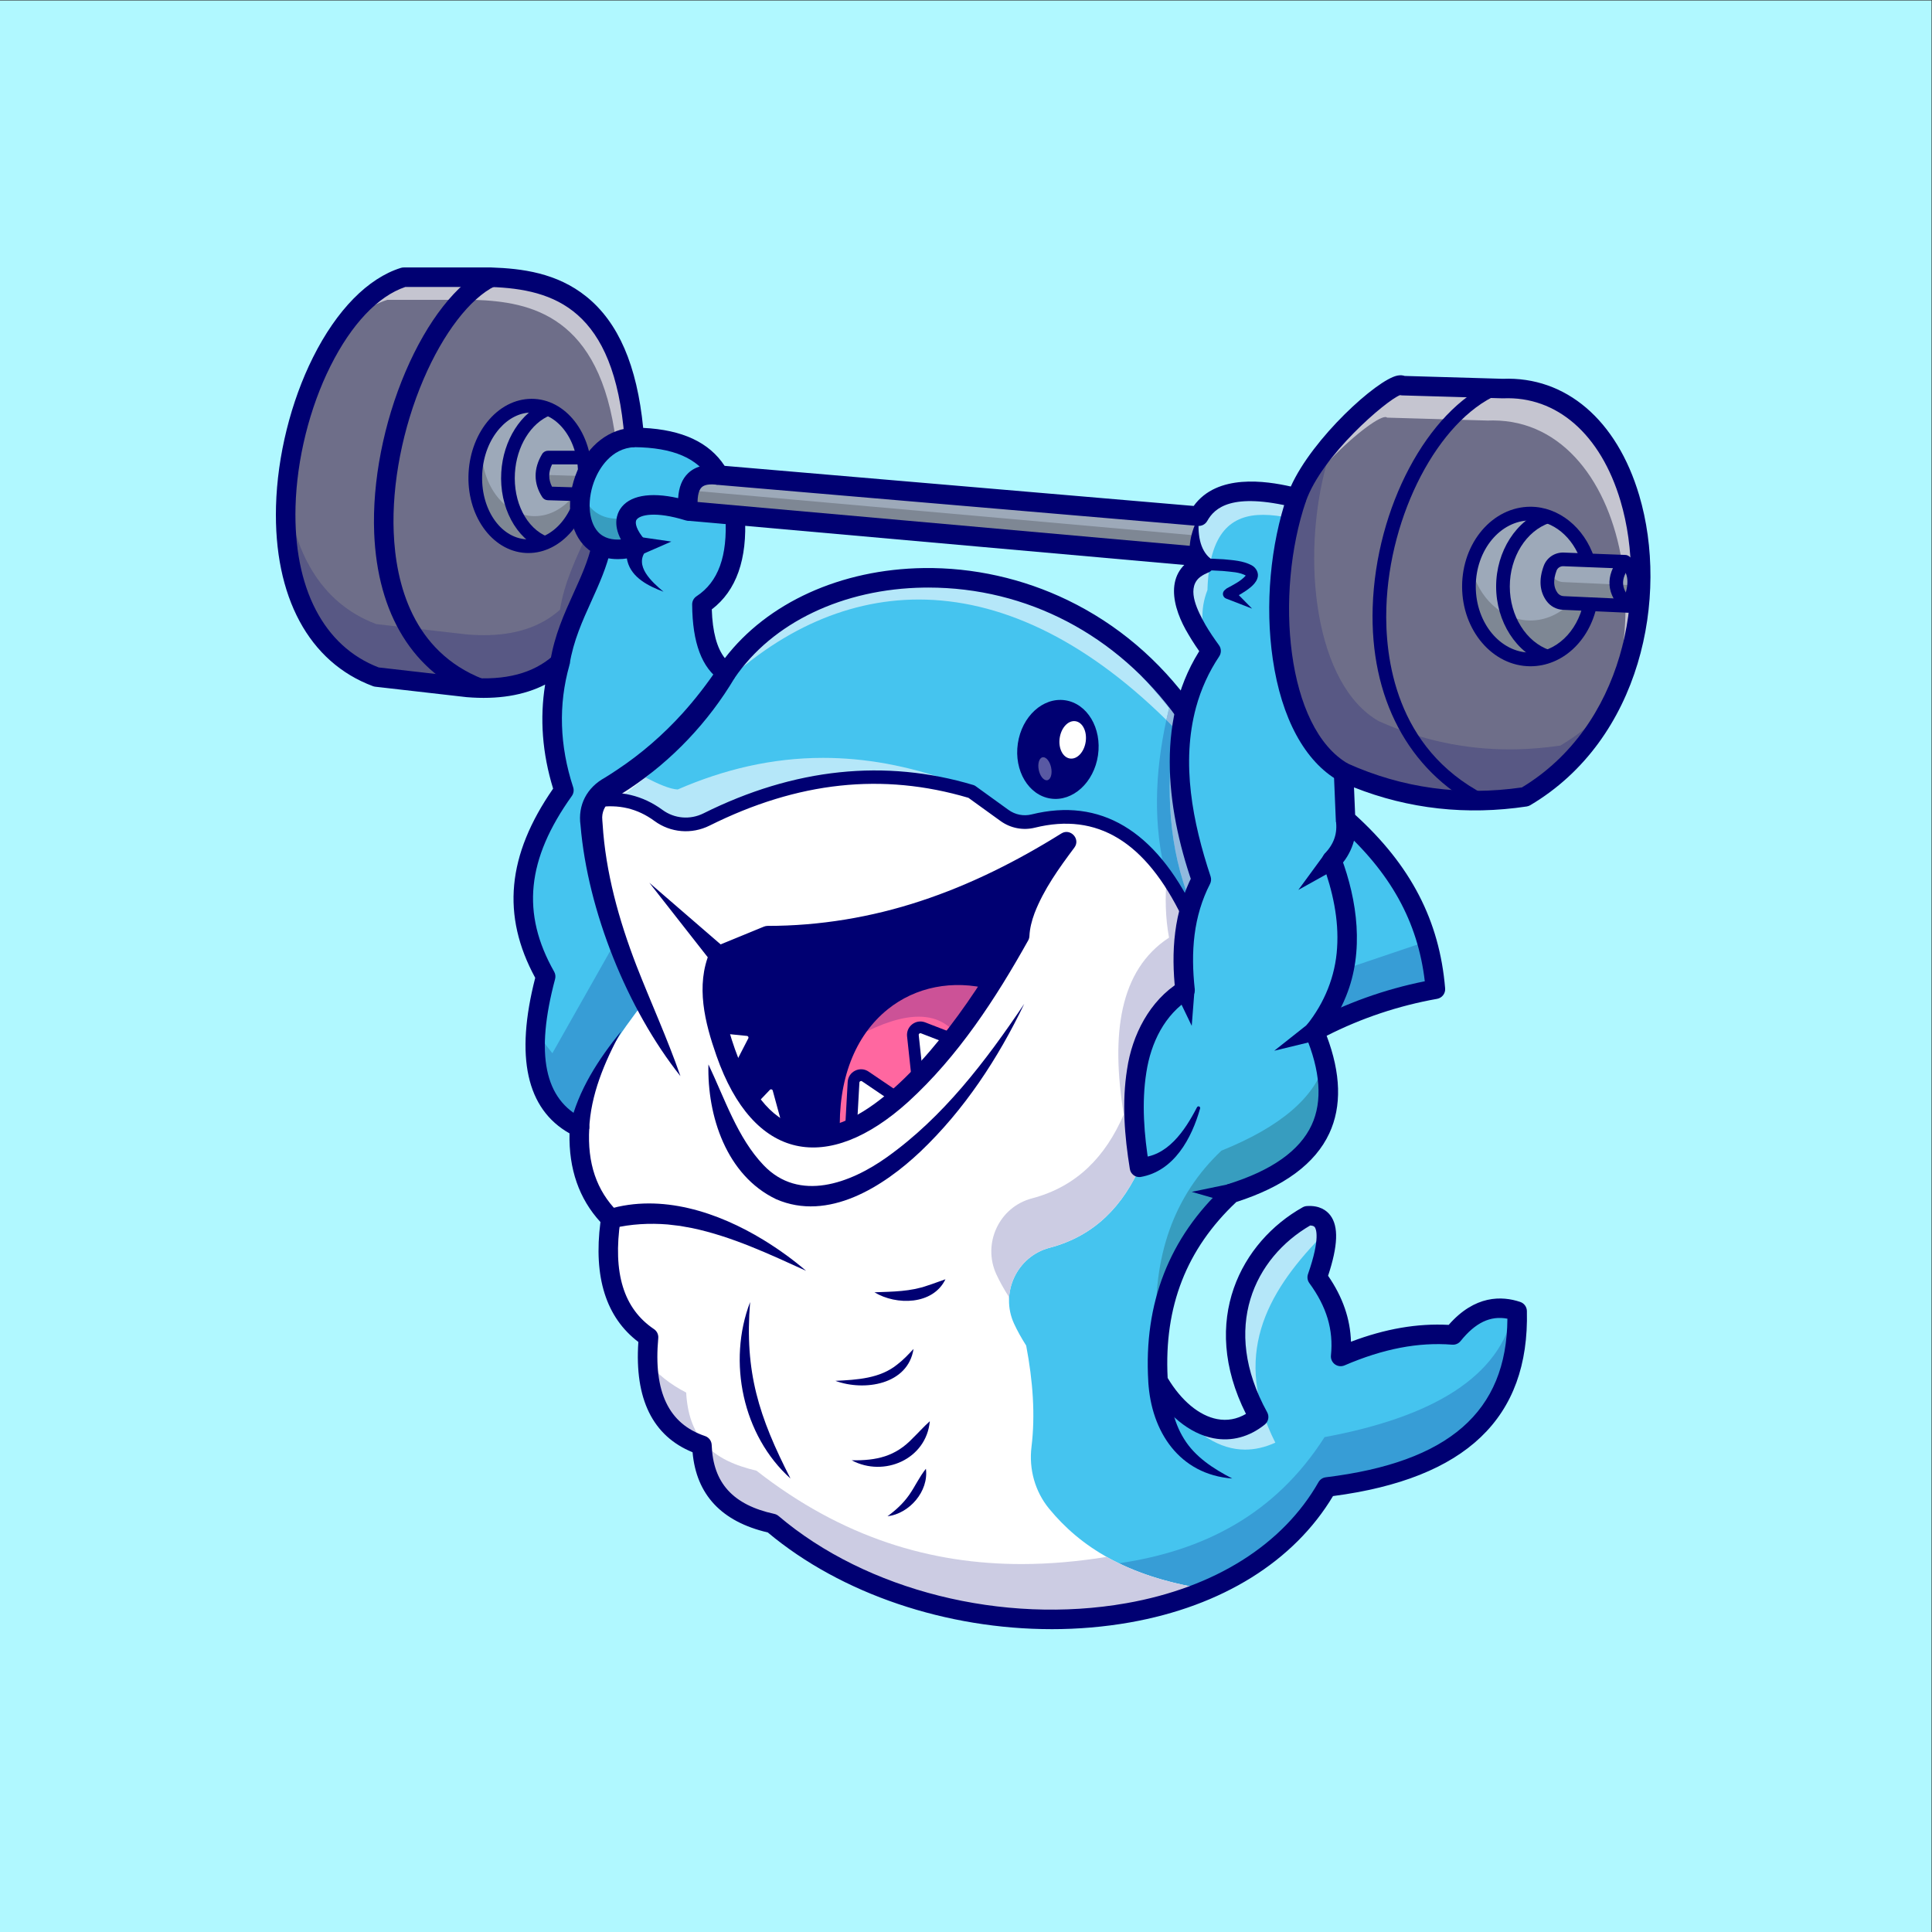 <?xml version="1.0" encoding="UTF-8" standalone="no"?>
<!-- Created with Inkscape (http://www.inkscape.org/) -->

<svg
   version="1.1"
   id="svg2"
   width="5333.333"
   height="5333.333"
   viewBox="0 0 5333.333 5333.333"
   sodipodi:docname="shark_health.eps"
   xmlns:inkscape="http://www.inkscape.org/namespaces/inkscape"
   xmlns:sodipodi="http://sodipodi.sourceforge.net/DTD/sodipodi-0.dtd"
   xmlns="http://www.w3.org/2000/svg"
   xmlns:svg="http://www.w3.org/2000/svg">
  <rect x="0" y="0" width="5333.333" height="5333.333" fill="#333333" stroke="none"/>
  <defs
     id="defs6" />
  <sodipodi:namedview
     id="namedview4"
     pagecolor="#ffffff"
     bordercolor="#000000"
     borderopacity="0.25"
     inkscape:showpageshadow="2"
     inkscape:pageopacity="0.0"
     inkscape:pagecheckerboard="0"
     inkscape:deskcolor="#d1d1d1" />
  <g
     id="g8"
     inkscape:groupmode="layer"
     inkscape:label="ink_ext_XXXXXX"
     transform="matrix(1.333,0,0,-1.333,0,5333.333)">
    <g
       id="g10"
       transform="scale(0.1)">
      <path
         d="M 0,0 H 40000 V 40000 H 0 Z"
         style="fill:#b0f8ff;fill-opacity:1;fill-rule:nonzero;stroke:none"
         id="path12" />
      <path
         d="m 26853.8,29697.9 c -1112.8,313.9 -2120.9,419.5 -2174.3,-1375.3 -228.2,-581.3 -75.4,-1180 401.1,-1793.4 -743,-1557.2 -911.5,-3131.8 -202.2,-4732.8 -329.5,-799.9 -495.9,-1573.5 -342.5,-2295.9 -825.6,-462 -1240.6,-1532.1 -938.5,-3664 L 20283.7,13942 21433.2,6498.9 c 2537.2,-41 4698,601.4 6047.6,2717 2748.7,511.3 4225.1,1644.7 3937.2,3640.7 -477.9,160.9 -919.9,32.4 -1307.9,-532.6 -840.8,82.9 -1601.8,-43.1 -2265.3,-424.8 -50,656.6 -206.9,1227 -586.5,1618.1 396.6,876.8 197.1,1239.8 -242.7,1395.6 -1125.9,-1166.6 -1831,-2461.7 -930.4,-4247.5 -802.4,-363.2 -1476.9,-8.1 -2085.3,717.8 -85.6,1569.8 354.7,2829.4 1344.4,3764.9 1891.3,764.4 2691.8,1852.2 1914,3407.7 671.9,1200 763.8,2379.5 207.9,3536.1 188.4,254.1 330.3,524.9 409.6,818.4 83.4,308.1 97.8,641.1 24.7,1005.8 -1424.6,1363.9 -1798.3,3278.2 -1046.7,5781.8"
         style="fill:#45c4ef;fill-opacity:1;fill-rule:nonzero;stroke:none"
         id="path14" />
      <path
         d="m 25460.8,10521.5 c -412,0 -789.3,194.7 -1142.7,523.6 0,0.1 0,0.3 0,0.4 353.5,-329.1 730.8,-524 1143,-523.9 199.4,0 407.1,45.6 624.1,143.8 -217.1,-98.2 -424.9,-143.9 -624.4,-143.9 m 1559.6,4389.6 c -0.1,0.1 -0.3,0.1 -0.4,0.2 0.2,-0.1 0.3,-0.1 0.4,-0.2 m -1.5,0.6 c -0.1,0 -0.2,0.1 -0.4,0.1 0.1,0 0.3,-0.1 0.4,-0.1 m -1.5,0.5 c -0.2,0.1 -0.2,0.1 -0.4,0.1 0.1,0 0.2,0 0.4,-0.1"
         style="fill:#dffcff;fill-opacity:1;fill-rule:nonzero;stroke:none"
         id="path16" />
      <path
         d="m 25786.5,9989.8 c -538.1,0 -1017.1,332.2 -1460.8,861.7 -3.6,65.2 -5.9,129.6 -7.6,193.6 353.4,-328.9 730.7,-523.6 1142.7,-523.6 199.5,0 407.3,45.7 624.4,143.9 v 0 0 0 c -285.9,566.8 -409.9,1084.2 -410.2,1563.7 -0.5,1031.2 572,1887.5 1340.6,2683.8 0.4,-0.2 0.9,-0.4 1.4,-0.6 0.2,0 0.2,0 0.4,-0.1 0.4,-0.1 0.7,-0.3 1.1,-0.4 0.2,0 0.3,-0.1 0.4,-0.1 0.4,-0.2 0.8,-0.3 1.1,-0.4 0.1,-0.1 0.3,-0.1 0.4,-0.2 266.1,-95.5 442.7,-268.2 450.7,-586.3 -40.4,21.3 -83.7,40.1 -129.8,56.4 -1125.9,-1166.5 -1831,-2461.7 -930.4,-4247.4 -217.1,-98.3 -424.8,-144 -624.4,-144"
         style="fill:#b5e7f9;fill-opacity:1;fill-rule:nonzero;stroke:none"
         id="path18" />
      <path
         d="m 27625.2,12940.4 c -13.7,15.1 -27,30.6 -41.2,45.2 3.9,8.7 7.5,17.1 11.3,25.7 10.4,-23.3 20.1,-47.1 29.9,-70.9"
         style="fill:#b5e7f9;fill-opacity:1;fill-rule:nonzero;stroke:none"
         id="path20" />
      <path
         d="m 24665.4,28285.5 c 0.1,0.1 0.1,0.2 0.2,0.3 -0.1,-0.1 -0.1,-0.2 -0.2,-0.3 m 1.3,3.3 c 0,0.2 0.1,0.3 0.1,0.5 0,-0.2 -0.1,-0.3 -0.1,-0.5 m 1.2,3.4 c 0.1,0.3 0.2,0.5 0.3,0.8 -0.1,-0.2 -0.2,-0.6 -0.3,-0.8 m 1.2,3.3 c 0.2,0.4 0.3,0.8 0.5,1.2 -0.2,-0.4 -0.3,-0.8 -0.5,-1.2 m 1.3,3.4 c 0.2,0.5 0.4,1 0.6,1.6 -0.2,-0.6 -0.4,-1.1 -0.6,-1.6 m 1.3,3.3 c 0.2,0.7 0.5,1.4 0.7,2.1 -0.2,-0.7 -0.5,-1.4 -0.7,-2.1 m 1.2,3.4 c 0.3,0.8 0.6,1.5 0.9,2.3 -0.3,-0.8 -0.6,-1.5 -0.9,-2.3 m 1.3,3.4 c 0.4,0.9 0.7,1.7 1,2.6 -0.3,-0.9 -0.7,-1.8 -1,-2.6 m 1.3,3.4 c 0.4,0.9 0.7,1.8 1.1,2.8 -0.4,-1 -0.7,-1.9 -1.1,-2.8 m 1.3,3.4 c 0.4,1 0.8,2 1.2,3 -0.4,-1 -0.8,-2 -1.2,-3 m 1.3,3.4 c 0.5,1.1 0.9,2.2 1.4,3.4 -0.5,-1.2 -0.9,-2.3 -1.4,-3.4"
         style="fill:#dffcff;fill-opacity:1;fill-rule:nonzero;stroke:none"
         id="path22" />
      <path
         d="m 25064.5,26550.8 c -453.4,592.8 -604,1171.8 -399.1,1734.7 0.1,0.1 0.1,0.2 0.2,0.3 0.3,1 0.7,2 1.1,3 0,0.2 0.1,0.3 0.1,0.5 0.4,0.9 0.8,1.9 1.1,2.9 0.1,0.2 0.2,0.6 0.3,0.8 0.3,0.8 0.6,1.7 0.9,2.5 0.2,0.4 0.3,0.8 0.5,1.2 0.2,0.7 0.5,1.4 0.8,2.2 0.2,0.5 0.4,1 0.6,1.6 0.2,0.6 0.4,1.1 0.7,1.7 0.2,0.7 0.5,1.4 0.7,2.1 0.2,0.4 0.4,0.8 0.5,1.3 0.3,0.8 0.6,1.5 0.9,2.3 0.1,0.3 0.3,0.7 0.4,1.1 0.3,0.8 0.7,1.7 1,2.6 0.1,0.2 0.2,0.5 0.3,0.8 0.4,0.9 0.7,1.8 1.1,2.8 0.1,0.2 0.2,0.4 0.2,0.6 0.4,1 0.8,2 1.2,3 0.1,0.1 0.1,0.2 0.1,0.4 0.5,1.1 0.9,2.2 1.4,3.4 v 0 c 1.8,61 4.7,119.8 8.7,176.5 l 124.4,-11.1 c 3.6,-9.3 7.2,-18.2 11.3,-26.7 l 0.2,454.8 0.1,282.3 c 192.1,513.3 557.5,681.5 1007.4,681.5 310.2,0 660.7,-80 1022.2,-182 v 0 0 c -46.5,-136.1 -88.5,-275.7 -126.2,-418.2 -199.7,41.9 -391.7,68.5 -570.3,68.5 -644.7,0 -1116,-345.6 -1152.1,-1557.3 -159,-405.2 -132.5,-818.9 59.3,-1240.1"
         style="fill:#b5e7f9;fill-opacity:1;fill-rule:nonzero;stroke:none"
         id="path24" />
      <path
         d="m 24016.7,12337.7 c -0.1,0.1 -0.2,0.2 -0.2,0.3 107.1,1115.9 533.8,2043.1 1291.4,2775.3 -757.5,-732.2 -1184.1,-1659.7 -1291.2,-2775.6 m 1291.4,2775.7 c 2.8,2.8 5.8,5.6 8.7,8.4 -2.9,-2.8 -5.9,-5.6 -8.7,-8.4 m 9.1,8.9 c 1.4,1.3 2.9,2.7 4.3,4 -1.4,-1.3 -2.9,-2.7 -4.3,-4 m 4.5,4.3 c 1.4,1.2 2.7,2.5 4,3.8 -1.3,-1.3 -2.6,-2.5 -4,-3.8 m 4.6,4.3 c 1.4,1.4 2.7,2.6 4.1,4 -1.4,-1.4 -2.7,-2.7 -4.1,-4 m 4.7,4.6 c 1.3,1.2 2.6,2.4 3.9,3.6 -1.3,-1.2 -2.6,-2.4 -3.9,-3.6 m 4.3,4 c 1.4,1.3 2.7,2.5 4,3.9 -1.3,-1.3 -2.7,-2.6 -4,-3.9 m 4.9,4.7 c 1.4,1.3 2.7,2.5 4.1,3.9 1.7,0.7 3.6,1.4 5.3,2.1 -1.8,-0.7 -3.5,-1.4 -5.3,-2.1 -1.4,-1.4 -2.7,-2.6 -4.1,-3.9 m 10.9,6.6 c 1.2,0.5 2.6,1.1 3.7,1.5 -1.2,-0.5 -2.4,-1 -3.7,-1.5 m 5.9,2.4 c 0.9,0.4 2.1,0.8 3,1.2 -1,-0.4 -2,-0.8 -3,-1.2 m 5.3,2.2 c 1.1,0.4 1.9,0.7 3,1.2 -1.1,-0.5 -1.9,-0.8 -3,-1.2 m 5.4,2.2 c 1,0.3 1.9,0.7 2.8,1.1 -0.9,-0.4 -1.8,-0.8 -2.8,-1.1 m 5.2,2.1 c 0.9,0.3 1.9,0.8 2.9,1.1 -1,-0.3 -2,-0.8 -2.9,-1.1 m 5.3,2.1 c 1,0.5 1.9,0.8 2.9,1.2 -0.9,-0.4 -2,-0.8 -2.9,-1.2 m 5.2,2.1 c 1,0.5 1.9,0.8 2.9,1.3 -0.9,-0.4 -2,-0.9 -2.9,-1.3 m 9,3.8 c 0.3,0.1 0.8,0.3 1.2,0.4 -0.5,-0.1 -0.8,-0.3 -1.2,-0.4 m 4.5,1.8 c 0.5,0.2 1.2,0.5 1.8,0.7 -0.7,-0.2 -1.2,-0.5 -1.8,-0.7 m 4.7,2 c 0.8,0.3 1.6,0.6 2.4,0.9 -0.8,-0.3 -1.6,-0.6 -2.4,-0.9 m 5.3,2.2 c 0.7,0.2 1.3,0.5 2,0.8 -0.6,-0.3 -1.4,-0.6 -2,-0.8 m 5.2,2.1 c 0.7,0.3 1.3,0.5 2,0.8 -0.7,-0.3 -1.3,-0.5 -2,-0.8 m 5.1,2.1 c 0.7,0.3 1.4,0.6 2,0.8 -0.6,-0.2 -1.4,-0.5 -2,-0.8 m 5,2.1 c 0.7,0.3 1.6,0.6 2.3,0.9 -0.7,-0.3 -1.6,-0.6 -2.3,-0.9 m 5.3,2.2 c 0.4,0.2 0.8,0.3 1.3,0.5 -0.5,-0.2 -0.9,-0.4 -1.3,-0.5 m 14.7,6.1 c 0.1,0 0,0 0.1,0.1 l -0.1,-0.1 m 4.1,1.7 c 0.3,0.2 0.7,0.3 1,0.5 -0.4,-0.2 -0.6,-0.3 -1,-0.5 m 4.7,2 c 0.5,0.2 0.9,0.4 1.4,0.6 -0.4,-0.2 -1,-0.4 -1.4,-0.6 m 5.2,2.2 c 0.3,0.1 0.7,0.3 1.1,0.5 -0.4,-0.2 -0.7,-0.3 -1.1,-0.5 m 4.8,2 c 0.5,0.2 0.9,0.4 1.4,0.6 -0.5,-0.2 -0.9,-0.4 -1.4,-0.6 m 5.2,2.2 c 0.2,0.1 0.6,0.2 0.7,0.3 -0.2,-0.1 -0.5,-0.2 -0.7,-0.3 m 24,10.2 c 0.1,0 0.2,0.1 0.4,0.1 -0.1,0 -0.3,-0.1 -0.4,-0.1 m 4.7,2 c 0.1,0 0.4,0.2 0.5,0.2 -0.2,-0.1 -0.3,-0.1 -0.5,-0.2 m 4.6,1.9 c 0.4,0.2 0.6,0.3 1,0.5 -0.4,-0.2 -0.6,-0.3 -1,-0.5 m 5.1,2.2 c 0.1,0.1 0.4,0.2 0.5,0.3 -0.2,-0.1 -0.3,-0.2 -0.5,-0.3 m 5,2.2 h 0.1 -0.1"
         style="fill:#8dc6cc;fill-opacity:1;fill-rule:nonzero;stroke:none"
         id="path26" />
      <path
         d="m 24016.5,12338 c -22.4,25.4 -44.6,51.2 -66.8,77.7 -85.6,1569.8 354.7,2829.4 1344.4,3764.8 1204.7,486.9 1966.6,1105.1 2160.2,1891.7 384.6,-1257.9 -368.1,-2178.7 -1944.6,-2855.3 h -0.1 c -1.5,-0.6 -3,-1.3 -4.5,-1.9 -0.1,-0.1 -0.4,-0.2 -0.5,-0.3 -1.3,-0.5 -2.8,-1.1 -4.1,-1.7 -0.4,-0.2 -0.6,-0.3 -1,-0.5 -1.3,-0.5 -2.8,-1.1 -4.1,-1.7 -0.1,0 -0.4,-0.2 -0.5,-0.2 -1.5,-0.7 -2.8,-1.2 -4.3,-1.9 -0.2,0 -0.3,-0.1 -0.4,-0.1 -7.8,-3.3 -15.5,-6.6 -23.3,-9.9 -0.1,-0.1 -0.5,-0.2 -0.7,-0.3 -1.2,-0.5 -2.6,-1.1 -3.8,-1.6 -0.5,-0.2 -0.9,-0.4 -1.4,-0.6 -1.2,-0.5 -2.5,-1 -3.7,-1.5 -0.4,-0.2 -0.8,-0.4 -1.1,-0.5 -1.3,-0.6 -2.5,-1.1 -3.8,-1.6 -0.5,-0.2 -0.9,-0.4 -1.4,-0.6 -1.2,-0.5 -2.5,-1 -3.7,-1.5 -0.3,-0.2 -0.7,-0.3 -1,-0.5 -1.3,-0.5 -2.7,-1.1 -4,-1.6 -0.1,-0.1 0,-0.1 -0.1,-0.1 -4.6,-1.9 -8.9,-3.7 -13.4,-5.6 -0.5,-0.2 -0.9,-0.3 -1.3,-0.5 -1,-0.4 -2,-0.9 -3,-1.3 -0.7,-0.3 -1.6,-0.6 -2.3,-0.9 -1,-0.4 -2,-0.8 -3,-1.3 -0.6,-0.2 -1.3,-0.5 -2,-0.8 -1.1,-0.5 -2,-0.8 -3.1,-1.3 -0.7,-0.3 -1.3,-0.5 -2,-0.8 -1.1,-0.5 -2.1,-0.9 -3.2,-1.3 -0.7,-0.3 -1.3,-0.6 -2,-0.8 -1,-0.5 -1.9,-0.9 -2.9,-1.3 -0.8,-0.3 -1.6,-0.6 -2.4,-0.9 -0.9,-0.4 -2,-0.9 -2.9,-1.3 -0.6,-0.2 -1.3,-0.5 -1.8,-0.7 -1.2,-0.5 -2.2,-0.9 -3.3,-1.4 -0.4,-0.1 -0.9,-0.3 -1.2,-0.4 -2,-0.9 -4,-1.7 -6.1,-2.5 -1,-0.5 -1.9,-0.8 -2.9,-1.3 -0.9,-0.3 -1.5,-0.5 -2.3,-0.9 -1,-0.4 -1.9,-0.7 -2.9,-1.2 -0.8,-0.3 -1.6,-0.6 -2.4,-1 -1,-0.3 -2,-0.8 -2.9,-1.1 -0.8,-0.4 -1.6,-0.7 -2.4,-1 -0.9,-0.4 -1.8,-0.8 -2.8,-1.1 -0.8,-0.4 -1.6,-0.7 -2.4,-1 -1.1,-0.5 -1.9,-0.8 -3,-1.2 -0.7,-0.3 -1.6,-0.7 -2.3,-1 -0.9,-0.4 -2.1,-0.8 -3,-1.2 -0.8,-0.3 -1.4,-0.6 -2.2,-0.9 -1.1,-0.4 -2.5,-1 -3.7,-1.5 -0.5,-0.2 -1,-0.4 -1.5,-0.6 -1.7,-0.7 -3.6,-1.4 -5.3,-2.1 -1.4,-1.4 -2.7,-2.6 -4.1,-3.9 -0.3,-0.3 -0.6,-0.6 -0.9,-0.8 -1.3,-1.4 -2.6,-2.6 -4,-3.9 -0.2,-0.1 -0.3,-0.2 -0.4,-0.4 -1.3,-1.2 -2.6,-2.4 -3.9,-3.6 -0.2,-0.3 -0.4,-0.4 -0.6,-0.6 -1.4,-1.4 -2.7,-2.6 -4.1,-4 -0.2,-0.1 -0.4,-0.4 -0.6,-0.5 -1.3,-1.3 -2.6,-2.6 -4,-3.8 0,-0.1 -0.1,-0.2 -0.2,-0.3 -1.4,-1.3 -2.9,-2.7 -4.3,-4 -0.1,-0.2 -0.3,-0.3 -0.4,-0.5 -2.9,-2.8 -5.9,-5.6 -8.7,-8.4 -0.1,-0.1 -0.1,0 -0.2,-0.1 -757.6,-732.2 -1184.3,-1659.4 -1291.4,-2775.3"
         style="fill:#379dbf;fill-opacity:1;fill-rule:nonzero;stroke:none"
         id="path28" />
      <path
         d="m 21657,6497.1 c -74.1,0 -149,0.6 -223.8,1.8 l -15.2,98.9 c 33.7,-0.4 67.6,-0.6 101.3,-0.6 1124.3,0 2258.7,194.9 3399.6,512.6 v 0 0 c -79.1,12.8 -156.6,26.5 -232.6,41 -0.5,0.1 -0.9,0.2 -1.4,0.3 -0.7,0.1 -1.6,0.3 -2.3,0.4 -589.8,113.2 -1087.3,278.1 -1511.4,484 1757.7,257.3 3239.9,1014.8 4259.3,2612.9 2245,417.6 3641,1250.2 3920.6,2628.7 22.2,-6.3 44.5,-13 66.9,-20.5 23.8,-164.7 35.5,-323.6 35.5,-476.7 0.1,-1702.1 -1450.8,-2694.9 -3972.7,-3164 C 26171,7162.7 24097.5,6497.1 21657,6497.1"
         style="fill:#379dd6;fill-opacity:1;fill-rule:nonzero;stroke:none"
         id="path30" />
      <path
         d="m 14253.1,29445.1 989.6,-107.7 c -20.3,-719.3 -233.8,-1339.6 -706.5,-1827.1 -7.6,-521.2 99.3,-1002.8 404.6,-1415.8 -542.7,-1142.5 -1333.1,-2019.3 -2485.7,-2507.7 -308.9,-1383.7 128.5,-2926.6 948.5,-4551.1 l -1410.7,-2494.4 c -794.3,980.1 -1236.5,2046.2 -736.9,3342.9 -535.7,1479.5 -535.3,2784.1 421.7,3776.5 -332.9,1947.8 -174.8,3666.9 836,4989.1 l 687.6,67.2 c -537.7,829.8 -12.1,956.9 1051.8,728.1"
         style="fill:#45c4ef;fill-opacity:1;fill-rule:nonzero;stroke:none"
         id="path32" />
      <path
         d="m 11990.1,16544.8 c -0.3,0.4 -0.7,0.8 -1,1.1 0.4,-0.4 0.6,-0.7 1,-1.1 m -3.1,3.8 c -0.3,0.3 -0.5,0.6 -0.8,0.9 0.3,-0.3 0.5,-0.6 0.8,-0.9 m -3.6,4.4 c -0.2,0.3 -0.5,0.6 -0.7,0.9 0.2,-0.3 0.5,-0.6 0.7,-0.9 m -2.8,3.5 c -0.3,0.4 -0.7,0.9 -1.1,1.3 0.4,-0.4 0.8,-0.9 1.1,-1.3 m -3,3.8 c -0.3,0.3 -0.6,0.7 -0.9,1.1 0.3,-0.4 0.6,-0.8 0.9,-1.1 m -3.6,4.4 c -0.3,0.3 -0.7,0.8 -1,1.2 0.4,-0.4 0.7,-0.8 1,-1.2 m -2.9,3.6 c -0.3,0.4 -0.7,0.8 -1,1.3 0.3,-0.5 0.7,-0.9 1,-1.3 m -3.6,4.5 c -0.3,0.3 -0.5,0.6 -0.8,1 0.3,-0.4 0.5,-0.7 0.8,-1 m -2.9,3.6 c -0.4,0.5 -0.7,0.9 -1.1,1.4 0.4,-0.5 0.7,-0.9 1.1,-1.4 m -3,3.7 c -0.3,0.4 -0.6,0.8 -0.9,1.2 0.3,-0.4 0.6,-0.8 0.9,-1.2 m -3.6,4.6 c -0.3,0.3 -0.6,0.7 -0.8,1 0.3,-0.3 0.5,-0.7 0.8,-1 m -2.9,3.6 c -0.3,0.4 -0.6,0.7 -0.9,1.1 0.3,-0.4 0.6,-0.7 0.9,-1.1 m -6.6,8.3 c -0.2,0.3 -0.4,0.5 -0.5,0.7 0.1,-0.2 0.3,-0.5 0.5,-0.7 m -3.2,4 c -0.1,0.1 -0.2,0.3 -0.3,0.4 0.1,-0.1 0.2,-0.3 0.3,-0.4 m -6.4,8.1 c -0.1,0.1 -0.1,0.2 -0.2,0.2 0.1,0 0.2,-0.1 0.2,-0.2 m 1371.3,2615.1 -0.1,0.2 c 0.1,-0.1 0.1,-0.1 0.1,-0.2 v 0 m -1.5,3.2 c -0.7,1.2 -1.3,2.5 -1.9,3.8 0.6,-1.3 1.2,-2.5 1.9,-3.8 m -3.1,6.3 c -0.5,0.9 -1,2 -1.4,2.9 0.4,-1 0.9,-1.9 1.4,-2.9 m -2.6,5.4 c -0.5,0.9 -1.1,2.2 -1.6,3.1 0.5,-1 1.1,-2.1 1.6,-3.1 m -2.6,5.3 c -0.8,1.5 -1.6,3.2 -2.3,4.7 0.8,-1.6 1.5,-3.1 2.3,-4.7 m -2.6,5.3 c -0.9,1.8 -1.8,3.6 -2.6,5.4 0.8,-1.8 1.7,-3.6 2.6,-5.4 m -3.4,7 c -0.6,1.3 -1.3,2.6 -1.9,3.9 0.6,-1.3 1.3,-2.6 1.9,-3.9 m -2.8,5.8 c -0.7,1.3 -1.2,2.5 -1.8,3.8 0.6,-1.3 1.2,-2.5 1.8,-3.8 m -2.6,5.4 c -1.8,3.7 -3.7,7.5 -5.5,11.2 1.8,-3.7 3.7,-7.5 5.5,-11.2 m -5.6,11.5 c -0.8,1.8 -1.7,3.6 -2.6,5.4 0.9,-1.8 1.7,-3.6 2.6,-5.4 m -2.9,6.1 c -0.9,1.8 -1.7,3.5 -2.6,5.4 0.8,-1.8 1.7,-3.7 2.6,-5.4 m -2.8,5.6 c -202.3,419.7 -377.5,833.7 -519.2,1240.5 v 0 c 141.7,-406.8 316.9,-820.7 519.2,-1240.5"
         style="fill:#8dc6e3;fill-opacity:1;fill-rule:nonzero;stroke:none"
         id="path34" />
      <path
         d="m 11992.9,16541.3 v 0 c -1,1.2 -1.9,2.3 -2.8,3.5 -0.4,0.4 -0.6,0.7 -1,1.1 -0.7,0.9 -1.4,1.8 -2.1,2.7 -0.3,0.3 -0.5,0.6 -0.8,0.9 -0.9,1.2 -1.8,2.3 -2.8,3.5 -0.2,0.3 -0.5,0.6 -0.7,0.9 -0.7,0.9 -1.4,1.7 -2.1,2.6 -0.3,0.4 -0.7,0.9 -1.1,1.3 -0.6,0.8 -1.3,1.6 -1.9,2.5 -0.3,0.3 -0.6,0.7 -0.9,1.1 -0.9,1.1 -1.8,2.2 -2.7,3.3 -0.3,0.4 -0.6,0.8 -1,1.2 -0.6,0.8 -1.2,1.6 -1.9,2.4 -0.3,0.4 -0.7,0.8 -1,1.3 -0.9,1 -1.7,2.1 -2.6,3.2 -0.3,0.3 -0.5,0.6 -0.8,1 -0.7,0.8 -1.4,1.7 -2.1,2.6 -0.4,0.5 -0.7,0.9 -1.1,1.4 -0.6,0.7 -1.2,1.5 -1.9,2.3 -0.3,0.4 -0.6,0.8 -0.9,1.2 -0.9,1.1 -1.8,2.3 -2.7,3.4 -0.3,0.3 -0.5,0.7 -0.8,1 -0.7,0.9 -1.4,1.8 -2.1,2.6 -0.3,0.4 -0.6,0.7 -0.9,1.1 -1.9,2.4 -3.8,4.8 -5.7,7.2 -0.2,0.2 -0.4,0.5 -0.5,0.7 -0.9,1.1 -1.8,2.2 -2.7,3.3 -0.1,0.1 -0.2,0.3 -0.3,0.4 -2,2.6 -4.1,5.1 -6.1,7.7 0,0.1 -0.1,0.2 -0.2,0.2 -518.9,656.7 -875,1353.2 -893.2,2132.4 117.4,-184.3 249.6,-365 393.7,-542.8 l 1319.3,2332.7 c 141.7,-406.8 316.9,-820.8 519.2,-1240.5 0.1,-0.1 0.1,-0.2 0.2,-0.2 0.9,-1.9 1.7,-3.6 2.6,-5.4 0.1,-0.3 0.2,-0.5 0.3,-0.7 0.9,-1.8 1.8,-3.6 2.6,-5.4 0.1,-0.1 0.1,-0.2 0.1,-0.3 1.8,-3.7 3.7,-7.5 5.5,-11.2 0.2,-0.6 0.5,-1.1 0.8,-1.6 0.6,-1.3 1.1,-2.5 1.8,-3.8 0.3,-0.6 0.6,-1.2 0.9,-1.9 0.6,-1.3 1.3,-2.6 1.9,-3.9 0.3,-0.6 0.5,-1.1 0.8,-1.6 0.8,-1.8 1.7,-3.6 2.6,-5.4 0.1,-0.2 0.2,-0.4 0.3,-0.6 0.7,-1.5 1.5,-3.2 2.3,-4.7 0.3,-0.7 0.7,-1.4 1,-2.2 0.5,-0.9 1.1,-2.2 1.6,-3.1 0.4,-0.9 0.8,-1.7 1.2,-2.5 0.4,-0.9 0.9,-2 1.4,-2.9 0.4,-0.8 0.8,-1.7 1.2,-2.5 0.6,-1.3 1.2,-2.6 1.9,-3.8 0.5,-1 1,-2 1.4,-3 l 0.1,-0.2 c -654.7,-852.5 -1215.5,-1711.1 -1272.2,-2602.6 l -45.1,-79.9"
         style="fill:#379dd6;fill-opacity:1;fill-rule:nonzero;stroke:none"
         id="path36" />
      <path
         d="m 23637.8,15906.3 c -374.7,-866.2 -967.2,-1491.1 -1902.1,-1736.5 -677.8,-178 -1029.3,-935.8 -735.4,-1572 68.7,-148.8 153.2,-300.1 250.9,-453.5 140.1,-735.4 190.7,-1439.7 110.1,-2098.6 -56,-458.2 71.6,-922.1 364.5,-1278.9 646.1,-786.8 1602.7,-1399.5 3193.1,-1657 -3031.2,-843.9 -6016.9,-821.5 -8886,1420.8 -765.3,183.5 -1396.6,537.4 -1456.2,1618.1 -922.8,479.9 -1304.9,1219.5 -1105.7,2238.3 -698.7,695.5 -1034.7,1532.8 -882.1,2561.2 -1161.4,1540.1 -305.5,2948.6 772.9,4342.5 -726.6,1506.7 -1123.6,2928.2 -979.5,4209.7 556.6,30.5 1135.5,-87.3 1756.7,-486.4 2100.5,821.1 4142.2,1338.9 5958,690.5 448.2,-421.6 915.2,-765.5 1508.9,-591.1 1263,-23.7 2386.7,-349.1 2975.8,-1830.9 -86,-579.3 -109.2,-1152.2 -5.4,-1712.2 -1028.6,-671.6 -1206.8,-1996.3 -938.5,-3664"
         style="fill:#ffffff;fill-opacity:1;fill-rule:nonzero;stroke:none"
         id="path38" />
      <path
         d="m 20896.5,13101.3 c -0.1,0.5 -0.2,0.9 -0.3,1.4 13.1,473.5 322.9,915.6 807.3,1058.1 -484.9,-142.6 -794.5,-585.5 -807,-1059.5 m 807.1,1059.5 c 1.8,0.6 3.7,1.1 5.6,1.7 -1.9,-0.6 -3.7,-1.1 -5.6,-1.7 m 5.8,1.7 c 1.9,0.6 3.8,1.1 5.6,1.6 -1.8,-0.5 -3.7,-1 -5.6,-1.6 m 5.9,1.7 c 1.8,0.5 3.7,1 5.5,1.5 -1.9,-0.5 -3.6,-1 -5.5,-1.5 m 5.9,1.7 c 1.8,0.4 3.6,0.9 5.4,1.4 -1.8,-0.5 -3.6,-0.9 -5.4,-1.4 m 6,1.6 c 0.8,0.2 1.8,0.5 2.6,0.7 -0.9,-0.2 -1.7,-0.5 -2.6,-0.7 m 2.7,0.7 c 0.8,0.2 1.7,0.5 2.5,0.7 -0.8,-0.2 -1.7,-0.5 -2.5,-0.7 m 3.2,0.9 c 0.9,0.2 1.8,0.4 2.6,0.7 358.8,94.2 667.2,244.3 932.2,442.5 -265,-198.2 -573.4,-348.3 -932.2,-442.5 -0.9,-0.3 -1.7,-0.5 -2.6,-0.7 m 1904.7,1737.2 c -11.3,70.5 -21.9,140.9 -31.7,210.2 9.8,-69.4 20.4,-139.6 31.7,-210.2 0,-0.1 0.1,0.1 0,0"
         style="fill:#379dd6;fill-opacity:1;fill-rule:nonzero;stroke:none"
         id="path40" />
      <path
         d="m 24509.8,20512 c 5.6,186.3 20.9,373.5 43.7,561.5 v -0.1 c -22.8,-187.9 -38.1,-375.1 -43.7,-561.4 v 0"
         style="fill:#8dc6e3;fill-opacity:1;fill-rule:nonzero;stroke:none"
         id="path42" />
      <path
         d="m 24536.7,19833.7 c -26.1,224.4 -33.7,450.6 -26.9,678.3 v 0 c -6.8,-227.7 0.8,-453.9 26.9,-678.3"
         style="fill:#379dd6;fill-opacity:1;fill-rule:nonzero;stroke:none"
         id="path44" />
      <path
         d="m 20896.2,13102.7 c -3.9,21.3 -7.6,42.5 -11.7,63.9 -97.7,153.4 -182.1,304.7 -250.8,453.5 -293.9,636.2 57.5,1394 735.4,1572 934.8,245.4 1527.3,870.3 1902.1,1736.5 -268.3,1667.7 -90.1,2992.4 938.5,3664 -76.5,412.3 -83.9,831.5 -48.2,1255.2 144.5,-220.7 276.5,-477.2 392,-774.3 -22.8,-188 -38.1,-375.2 -43.7,-561.5 -6.8,-227.7 0.8,-453.9 26.9,-678.3 10.3,-88.1 23.4,-175.9 39.6,-263.4 v 0 c -985,-643.1 -1190.2,-1885.1 -970.2,-3453.8 9.8,-69.3 20.4,-139.7 31.7,-210.2 -230.9,-533.7 -544.5,-975.9 -969.9,-1294 -265,-198.2 -573.4,-348.3 -932.2,-442.5 -0.8,-0.3 -1.7,-0.5 -2.6,-0.7 -0.2,-0.1 -0.4,-0.1 -0.7,-0.2 -0.8,-0.2 -1.7,-0.5 -2.5,-0.7 h -0.1 c -0.8,-0.2 -1.8,-0.5 -2.6,-0.7 -0.2,-0.1 -0.4,-0.1 -0.6,-0.2 -1.8,-0.5 -3.6,-1 -5.4,-1.4 -0.1,-0.1 -0.3,-0.1 -0.4,-0.2 -1.8,-0.5 -3.7,-1 -5.5,-1.5 -0.1,0 -0.2,0 -0.3,-0.1 -1.8,-0.5 -3.7,-1 -5.6,-1.6 0,0 -0.1,0 -0.2,0 -1.9,-0.6 -3.8,-1.1 -5.6,-1.7 h -0.1 c -484.4,-142.5 -794.2,-584.6 -807.3,-1058.1"
         style="fill:#cccce3;fill-opacity:1;fill-rule:nonzero;stroke:none"
         id="path46" />
      <path
         d="m 21418,6597.8 c -69.1,0.7 -138,2.2 -207,4.4 69,-2.2 137.9,-3.7 207,-4.4 v 0"
         style="fill:#8dc6e3;fill-opacity:1;fill-rule:nonzero;stroke:none"
         id="path48" />
      <path
         d="m 21519.3,6597.2 c -33.7,0 -67.6,0.2 -101.3,0.6 v 0 c 33.7,-0.4 67.6,-0.6 101.3,-0.6 1124.1,0 2258.8,195 3399.6,512.6 v 0 C 23778,6792.1 22643.6,6597.2 21519.3,6597.2 m 3167,553.6 c -0.5,0.1 -0.9,0.2 -1.4,0.3 0.5,-0.1 0.9,-0.2 1.4,-0.3"
         style="fill:#2c7ec2;fill-opacity:1;fill-rule:nonzero;stroke:none"
         id="path50" />
      <path
         d="m 23170.6,7635.5 c -87.5,42.5 -172,86.8 -253.4,132.7 0.1,0 0.4,0 0.5,0.1 81.5,-46 165.9,-90.2 253.5,-132.8 -0.2,0 -0.4,0 -0.6,0"
         style="fill:#379dd6;fill-opacity:1;fill-rule:nonzero;stroke:none"
         id="path52" />
      <path
         d="m 24682.6,7151.5 c -590,113.2 -1087.7,278 -1512,484 0.2,0 0.4,0 0.6,0 424.1,-205.9 921.6,-370.8 1511.4,-484"
         style="fill:#2c7ec2;fill-opacity:1;fill-rule:nonzero;stroke:none"
         id="path54" />
      <path
         d="m 16491.8,8191.4 c -153.3,107 -306.2,219.9 -458.9,339.2 -27.6,6.6 -55,13.5 -82.2,20.6 27.2,-7.1 54.6,-14 82.2,-20.6 152.7,-119.3 305.6,-232.2 458.9,-339.2 m -542,360 c -0.3,0.1 -0.8,0.2 -1.1,0.3 0.4,-0.1 0.7,-0.2 1.1,-0.3"
         style="fill:#8dc6e3;fill-opacity:1;fill-rule:nonzero;stroke:none"
         id="path56" />
      <path
         d="m 21519.3,6597.2 c -33.7,0 -67.6,0.2 -101.3,0.6 v 0 c -69.1,0.7 -138,2.2 -207,4.4 -1598.1,51.6 -3175,512 -4719.2,1589.2 -153.3,107 -306.2,219.9 -458.9,339.2 -27.6,6.6 -55,13.5 -82.2,20.6 -0.3,0 -0.6,0.1 -0.9,0.2 -0.4,0.1 -0.7,0.2 -1.1,0.3 -721.3,188.1 -1305.3,550.9 -1370.3,1573.5 267.8,-311.3 656.6,-468.9 1087.9,-572.3 1789.1,-1398.3 3623.5,-1933.2 5486.1,-1933.2 585.6,0 1174.1,52.9 1764.8,148.5 81.4,-45.9 165.9,-90.2 253.4,-132.7 424.3,-206 922,-370.8 1512,-484 0.8,-0.1 1.5,-0.3 2.3,-0.4 0.5,-0.1 0.9,-0.2 1.4,-0.3 76,-14.5 153.5,-28.2 232.6,-41 -1140.8,-317.6 -2275.5,-512.6 -3399.6,-512.6"
         style="fill:#cccce3;fill-opacity:1;fill-rule:nonzero;stroke:none"
         id="path58" />
      <path
         d="m 14545.3,10165.6 c -713.5,380.9 -1094.4,921.4 -1123.5,1631 190.5,-243.2 453.6,-451.6 788.2,-625.6 24.6,-446 146.8,-767.9 335.3,-1005.4"
         style="fill:#cccce3;fill-opacity:1;fill-rule:nonzero;stroke:none"
         id="path60" />
      <path
         d="m 31586.6,23508.8 c -306.2,-45.7 -609.6,-71.2 -910.6,-77.6 v -0.4 l -0.8,0.4 c -978.9,-20.7 -1929.5,169 -2850.6,583.3 -1387.5,789.6 -1665.4,3647.5 -970.8,5683.4 385.1,1090.2 2039.1,2485.4 2184.3,2326 0,0 1194.2,-34.8 1921.5,-55.8 57,-1.7 111.2,-3.3 161.8,-4.9 3317,141.6 4085.6,-6310.4 465.2,-8454.4"
         style="fill:#6e6e89;fill-opacity:1;fill-rule:nonzero;stroke:none"
         id="path62" />
      <path
         d="m 26855.7,29703.4 c 0.1,0.3 0.2,0.7 0.4,1 v 0 c -0.2,-0.3 -0.3,-0.7 -0.4,-1 v 0 m 1,2.9 c 0.1,0.2 0.3,0.6 0.4,0.9 h -0.1 c 0,-0.3 -0.1,-0.6 -0.2,-0.8 -0.1,-0.1 -0.1,-0.1 -0.1,-0.1 m 1.3,3.5 c 0.1,0.3 0.2,0.6 0.3,0.9 0,0 0,0 0,-0.1 -0.1,-0.2 -0.2,-0.5 -0.3,-0.8 v 0 m 1,2.7 c 0.1,0.4 0.3,0.8 0.4,1.2 v 0 c -0.1,-0.4 -0.3,-0.8 -0.4,-1.2 v 0 m 0.9,2.7 c 0.2,0.4 0.4,0.8 0.5,1.3 v 0 c -0.1,-0.4 -0.3,-0.9 -0.4,-1.3 0,0 0,0 -0.1,0 m 1.1,2.9 c 0.3,0.7 0.5,1.4 0.8,2.1 0,0 -0.1,-0.1 -0.1,-0.2 -0.1,-0.4 -0.3,-0.8 -0.5,-1.3 0,-0.2 -0.1,-0.4 -0.2,-0.6 m 1.3,3.5 c 0.2,0.5 0.4,1 0.5,1.4 v 0 c -0.1,-0.4 -0.3,-0.9 -0.5,-1.3 0,-0.1 0,-0.1 0,-0.1 m 1,2.6 c 0.2,0.6 0.4,1.1 0.6,1.7 v -0.1 c -0.2,-0.5 -0.4,-1 -0.6,-1.5 v -0.1 m 0.8,2.3 c 0.8,2.1 1.6,4.4 2.4,6.5 v -0.1 c -0.8,-2.1 -1.6,-4.2 -2.4,-6.3 v -0.1 m 2.5,6.6 c 2.3,6.1 4.7,12.4 7.1,18.5 -2.4,-6.1 -4.8,-12.3 -7.1,-18.5 v 0 m 10.5,27.3 c 0.3,1 0.7,1.7 1,2.7 -0.3,-1 -0.7,-1.7 -1,-2.7 m 6.5,16.6 c 0.4,0.7 0.6,1.3 0.9,2 -0.3,-0.7 -0.5,-1.3 -0.9,-2 m 1.3,3.1 c 0.1,0.2 0.1,0.2 0.2,0.3 -0.1,-0.1 -0.1,-0.1 -0.2,-0.3 m 4236.5,2183.1 c 34.9,1.5 69.2,2.3 103.5,2.3 -34,-0.1 -68.9,-0.8 -103.5,-2.3 m 207.9,0.2 c -0.2,0 -0.3,0 -0.5,0 0.3,0 0.2,0 0.5,0 m -3.9,0.2 h -0.2 0.2 m -10.5,0.4 c -0.4,0 -0.5,0 -0.9,0 0.3,0 0.5,0 0.9,0 m -3.8,0.1 c -0.6,0 -0.7,0 -1.3,0 0.5,0 0.9,0 1.3,0 m -4,0.1 c -0.4,0.1 -0.9,0.1 -1.3,0.1 0.3,0 1,-0.1 1.3,-0.1 m -7.6,0.3 h -0.1 0.1 m -2.7,0 c -0.4,0.1 -1.2,0.1 -1.6,0.1 0.5,0 1.1,0 1.6,-0.1 m -4.1,0.2 c -0.6,0 -1.1,0 -1.7,0 0.6,0 1.1,0 1.7,0 m -4.2,0.1 c -0.4,0 -1.2,0 -1.6,0 0.6,0 1,0 1.6,0 m -6.1,0.1 c -0.6,0 -1.2,0 -1.8,0 0.7,0 1.2,0 1.8,0 m -4,0.1 c -0.6,0 -1.4,0 -2,0 0.8,0 1.2,0 2,0 m -4.2,0.1 c -0.6,0 -1.5,0 -2.1,0 0.8,0 1.3,0 2.1,0 m -4.2,0.1 c -0.8,0 -1.9,0 -2.7,0 1,0 1.7,0 2.7,0 m -4.6,0 c -1.2,0 -2.4,0.1 -3.6,0.1 1.2,0 2.3,-0.1 3.6,-0.1 m -5.5,0.1 c -0.8,0 -1.6,0 -2.4,0 1,0 1.5,0 2.4,0 m -4.3,0.1 c -0.8,0 -1.7,0 -2.5,0 0.8,0 1.7,0 2.5,0 m -4.3,0 c -1.2,0 -2,0 -3.2,0 0.9,0 2.3,0 3.2,0 m -4.6,0 c -1.2,0 -2.5,0 -3.7,0.1 1.2,-0.1 2.4,-0.1 3.7,-0.1 m -5.5,0.1 c -1,0 -1.6,0 -2.6,0 0.8,0 1.8,0 2.6,0 m -4.3,0 c -0.8,0 -2,0 -2.8,0 1,0 1.8,0 2.8,0 m -4.4,0 c -1.2,0 -2.4,0 -3.6,0 1.2,0 2.4,0 3.6,0 m -2229.7,70.9 v 0 0 0"
         style="fill:#dffcff;fill-opacity:1;fill-rule:nonzero;stroke:none"
         id="path64" />
      <path
         d="m 33303.3,25366.4 c 247.1,677.7 363.2,1399.8 359.7,2098.3 l 57.9,-2.6 v 0 c 0.4,1 0.8,2 1.3,3.1 0.1,0.2 0.2,0.5 0.3,0.8 0.4,0.8 0.7,1.6 1,2.4 0.1,0.2 0.3,0.5 0.4,0.8 0.8,2.1 1.7,4.2 2.6,6.3 0.1,0.1 0.1,0.2 0.2,0.3 177.8,423.6 153.1,723.8 -74.2,900.7 l -64.6,2.4 c -263.6,1621.5 -1209.7,2923.9 -2672.4,2923.9 -35.3,0 -71,-0.7 -106.9,-2.3 -50.6,1.7 -104.8,3.3 -161.8,4.9 -727.3,21 -1921.5,55.8 -1921.5,55.8 -7.7,8.5 -19.6,12.5 -35.3,12.5 -158.4,0 -703.3,-413.4 -1214.6,-959 32.4,117.1 67.8,232.1 106.2,344.7 19.2,54.3 42.4,109.5 67.5,165.1 -334.1,-377.7 -636.3,-802.4 -782.5,-1191.4 2.3,6.2 4.7,12.4 7.1,18.5 1.1,2.9 2.2,5.9 3.4,8.8 0.3,1 0.7,1.7 1,2.7 1.8,4.6 3.7,9.3 5.5,13.9 0.4,0.7 0.6,1.3 0.9,2 0.1,0.3 0.3,0.8 0.4,1.1 0.1,0.2 0.1,0.2 0.2,0.3 412.1,1018.2 1843.7,2256.1 2117.7,2256 v 0 c 15.7,0 27.6,-4.1 35.3,-12.5 0,0 1194.2,-34.8 1921.5,-55.8 57,-1.7 111.2,-3.3 161.8,-4.9 v 0 c 34.6,1.5 69.5,2.2 103.5,2.3 1.1,0 2.3,0 3.4,0 0.1,0 0.4,0 0.6,0 1.2,0 2.4,0 3.6,0 0.5,0 1.1,0 1.6,0 0.8,0 2,0 2.8,0 0.6,0 1.1,0 1.7,0 1,0 1.6,0 2.6,0 0.6,0 1.1,0 1.8,0 1.2,-0.1 2.5,-0.1 3.7,-0.1 0.5,0 0.9,0 1.4,0 1.2,0 2,0 3.2,0 0.6,0 1.2,0 1.8,0 0.8,0 1.7,0 2.5,0 0.6,-0.1 1.3,-0.1 1.9,-0.1 0.8,0 1.6,0 2.4,0 0.5,0 1.4,0 1.9,0 1.2,0 2.4,-0.1 3.6,-0.1 0.6,0 1.3,0 1.9,0 0.8,0 1.9,0 2.7,0 0.6,-0.1 1.4,-0.1 2.1,-0.1 0.6,0 1.5,0 2.1,0 0.6,0 1.5,-0.1 2.2,-0.1 0.6,0 1.4,0 2,0 0.6,0 1.6,0 2.2,-0.1 0.6,0 1.2,0 1.8,0 1.5,0 3,-0.1 4.5,-0.1 0.4,0 1.2,0 1.6,0 0.8,-0.1 1.7,-0.1 2.5,-0.1 0.6,0 1.1,0 1.7,0 0.8,-0.1 1.7,-0.1 2.5,-0.1 0.4,0 1.2,0 1.6,-0.1 0.9,0 1.6,0 2.6,0 h 0.1 c 2.2,-0.1 4.1,-0.2 6.3,-0.2 0.4,0 0.9,0 1.3,-0.1 0.9,0 1.8,0 2.7,-0.1 0.6,0 0.7,0 1.3,0 1,0 1.9,-0.1 2.9,-0.1 0.4,0 0.5,0 0.9,0 3.4,-0.1 6.8,-0.3 10.3,-0.4 h 0.2 c 1.1,-0.1 2.3,-0.1 3.4,-0.2 0.2,0 0.3,0 0.5,0 2438.6,-102.1 3382,-3880.8 2020.8,-6546.2 -15.5,-17 -31.1,-34 -46.8,-50.8 m -6448.6,4334.2 c 0.1,0.3 0.2,0.7 0.3,1 -0.1,-0.4 -0.2,-0.6 -0.3,-1 m 1,2.8 c 0.1,0.3 0.2,0.7 0.4,1 -0.2,-0.3 -0.3,-0.7 -0.4,-1 m 1.1,3 c 0.1,0.2 0.2,0.5 0.2,0.8 0,-0.3 -0.1,-0.6 -0.2,-0.8 m 1.2,3.4 c 0.1,0.3 0.2,0.6 0.3,0.8 -0.1,-0.2 -0.2,-0.5 -0.3,-0.8 m 1,2.7 c 0.1,0.4 0.3,0.8 0.4,1.2 -0.1,-0.4 -0.3,-0.8 -0.4,-1.2 m 1,2.7 c 0.1,0.4 0.3,0.9 0.4,1.3 -0.1,-0.4 -0.3,-0.9 -0.4,-1.3 m 1.2,3.5 c 0.2,0.5 0.4,0.9 0.5,1.3 -0.1,-0.4 -0.3,-0.8 -0.5,-1.3 m 1.1,3 c 0.2,0.4 0.4,0.9 0.5,1.3 -0.2,-0.4 -0.3,-0.9 -0.5,-1.3 m 1,2.6 c 0.2,0.5 0.4,1 0.6,1.5 -0.2,-0.5 -0.4,-1 -0.6,-1.5 m 0.8,2.3 c 0.8,2.1 1.6,4.2 2.4,6.3 -0.8,-2.1 -1.6,-4.2 -2.4,-6.3"
         style="fill:#c5c5d0;fill-opacity:1;fill-rule:nonzero;stroke:none"
         id="path66" />
      <path
         d="m 30531.7,23429.6 c -0.2,0 -0.4,0 -0.6,0 0.2,0 0.4,0 0.6,0 v 0 m 0,0 c 47.8,0 95.6,0.5 143.5,1.6 l 0.8,-0.4 v 0.4 c 301,6.4 604.4,31.9 910.6,77.6 1.5,0.9 3.4,2 4.9,3 -1.6,-1 -3.3,-2 -4.9,-3 -306.2,-45.7 -609.6,-71.2 -910.6,-77.6 v -0.4 l -0.8,0.4 c -48,-1.1 -95.7,-1.6 -143.5,-1.6 m 1061.6,83.2 c 1.1,0.6 2.1,1.2 3.2,1.9 -1.1,-0.6 -2.2,-1.3 -3.2,-1.9 m 5.2,3.1 c 1.1,0.6 1.9,1.1 3,1.8 -1,-0.6 -2,-1.2 -3,-1.8 m 5,3 c 0.8,0.5 2.1,1.2 2.9,1.7 -0.9,-0.5 -2,-1.2 -2.9,-1.7 m 5,3 c 1.1,0.7 1.8,1.1 2.9,1.7 -1,-0.6 -1.9,-1.1 -2.9,-1.7 m 5,3 c 0.9,0.5 2,1.2 2.9,1.7 -1,-0.6 -1.9,-1.1 -2.9,-1.7 m 5,3 c 1.1,0.7 2,1.2 3.1,1.9 -1.1,-0.7 -2,-1.3 -3.1,-1.9 m 4.9,2.9 c 1.3,0.8 2.8,1.7 4.1,2.5 -1.4,-0.8 -2.7,-1.6 -4.1,-2.5 m 7.2,4.4 c 0.6,0.4 1.8,1.1 2.4,1.5 -0.8,-0.5 -1.6,-1 -2.4,-1.5 m 5,3.1 c 0.8,0.5 1.4,0.8 2.2,1.3 -0.7,-0.4 -1.5,-0.9 -2.2,-1.3 m 4.8,2.9 c 0.7,0.4 1.7,1.1 2.4,1.5 -0.8,-0.5 -1.6,-1 -2.4,-1.5 m 4.9,3 c 0.9,0.6 1.4,0.9 2.3,1.4 -0.8,-0.5 -1.5,-0.9 -2.3,-1.4 m 5,3 c 0.6,0.4 1.5,1 2.2,1.4 -0.8,-0.4 -1.5,-0.9 -2.2,-1.4 m 4.8,3 c 0.8,0.6 1.3,0.8 2.2,1.4 -0.7,-0.5 -1.5,-0.9 -2.2,-1.4 m 4.9,3 c 0.4,0.3 1.4,0.9 1.8,1.2 -0.6,-0.4 -1.2,-0.8 -1.8,-1.2 m 13,8.1 c 0.2,0.1 0.8,0.5 1,0.6 -0.4,-0.2 -0.7,-0.4 -1,-0.6 m 4.2,2.7 c 0.7,0.4 1,0.6 1.6,1 -0.5,-0.4 -1,-0.7 -1.6,-1 m 4.8,3 c 0.4,0.2 1.1,0.6 1.5,0.9 -0.5,-0.3 -1,-0.6 -1.5,-0.9 m 4.8,3 c 0.4,0.2 0.9,0.6 1.4,0.8 -0.5,-0.2 -1,-0.6 -1.4,-0.8 m 4.8,3 c 0.5,0.3 0.6,0.4 1,0.6 -0.3,-0.2 -0.6,-0.4 -1,-0.6 m 4.8,3 0.5,0.3 c -0.2,-0.1 -0.4,-0.2 -0.5,-0.3 m 22.5,14.3 0.2,0.1 c -0.1,0 -0.2,-0.1 -0.2,-0.1 m 4.4,2.8 c 0.2,0.2 0.2,0.1 0.4,0.3 -0.1,-0.1 -0.3,-0.2 -0.4,-0.3 m 4.7,3 v 0.1 -0.1 m -3891,412.8 c -1.7,0.8 -3.5,1.6 -5.2,2.3 1.7,-0.7 3.5,-1.5 5.2,-2.3"
         style="fill:#8dc6e3;fill-opacity:1;fill-rule:nonzero;stroke:none"
         id="path68" />
      <path
         d="m 26853.8,29697.9 c 0.3,0.9 0.6,1.8 0.9,2.7 -0.3,-0.9 -0.6,-1.8 -0.9,-2.7 m 1.2,3.7 c 0.3,0.6 0.5,1.2 0.7,1.8 -0.1,-0.3 -0.2,-0.6 -0.3,-0.9 -0.1,-0.3 -0.2,-0.6 -0.4,-0.9 m 1.1,2.8 c 0.2,0.6 0.4,1.3 0.6,1.9 -0.2,-0.7 -0.4,-1.2 -0.6,-1.9 m 1,2.8 c 0.3,0.9 0.6,1.7 0.9,2.6 -0.3,-0.9 -0.6,-1.7 -0.9,-2.6 m 1.2,3.5 c 0.2,0.6 0.5,1.2 0.7,1.8 -0.3,-0.6 -0.4,-1.2 -0.7,-1.8 m 1.1,3 c 0.2,0.5 0.4,1 0.5,1.5 -0.1,-0.5 -0.3,-1 -0.5,-1.5 m 1,2.8 c 0.2,0.6 0.4,1.1 0.6,1.6 -0.2,-0.5 -0.4,-1.1 -0.6,-1.6 m 1.4,3.7 c 0.2,0.5 0.3,1 0.5,1.4 -0.2,-0.5 -0.3,-0.9 -0.5,-1.4 m 1,2.8 c 0.2,0.4 0.3,0.8 0.5,1.2 -0.2,-0.3 -0.3,-0.8 -0.5,-1.2 m 1.1,2.9 c 0.1,0.2 0.1,0.4 0.2,0.6 -0.1,-0.2 -0.1,-0.4 -0.2,-0.6 m 2.6,7.1 c 0,0 0.1,0 0.1,0.1 -0.1,-0.1 0,0 -0.1,-0.1"
         style="fill:#8dc6e3;fill-opacity:1;fill-rule:nonzero;stroke:none"
         id="path70" />
      <path
         d="m 30531.7,23429.6 c -0.2,0 -0.4,0 -0.6,0 -923.7,0.1 -1822.2,189.2 -2694.1,579.3 -1.7,0.8 -3.5,1.6 -5.2,2.3 -2.4,1.1 -4.8,2.2 -7.2,3.3 v 0 c -19.5,11.1 -38.8,22.6 -57.8,34.4 -665,415.4 -1063.8,1318.2 -1212.4,2367.7 -44.6,314.8 -66.7,642.7 -66.7,974.7 0,787.1 123.9,1596.8 366.1,2306.6 -13.6,-39.7 -26.6,-79.8 -39.4,-120.1 182.7,288.6 418,577.7 661,836.9 -554.2,-2000.9 -233.7,-4592.8 1077.1,-5338.8 876,-393.9 1778.7,-584.8 2707,-584.8 47.8,0 95.7,0.5 143.6,1.5 l 0.8,-0.4 v 0.4 c 301,6.5 604.4,32 910.6,77.7 376.3,222.9 705.2,492.3 988.8,796.1 -15.2,-41.8 -30.9,-83.3 -47.2,-124.7 32.5,57.9 63.8,116.4 94,175.5 0.1,0.1 0.2,0.2 0.2,0.3 -367.5,-719.7 -902.9,-1358.2 -1622.3,-1821.3 v -0.1 c -1.5,-0.9 -2.9,-1.8 -4.3,-2.7 -0.2,-0.2 -0.2,-0.1 -0.4,-0.3 -1.4,-0.9 -2.8,-1.7 -4.2,-2.7 l -0.2,-0.1 c -7.3,-4.7 -14.7,-9.3 -22,-14 l -0.5,-0.3 c -1.3,-0.8 -2.5,-1.6 -3.8,-2.4 -0.4,-0.2 -0.5,-0.3 -1,-0.6 -1.1,-0.7 -2.2,-1.4 -3.4,-2.2 -0.5,-0.2 -1,-0.6 -1.4,-0.8 -1.1,-0.7 -2.2,-1.4 -3.3,-2.1 -0.4,-0.3 -1.1,-0.7 -1.5,-0.9 -1.1,-0.7 -2.1,-1.4 -3.2,-2 -0.6,-0.4 -0.9,-0.6 -1.6,-1 -1.1,-0.7 -2.1,-1.4 -3.2,-2.1 -0.2,-0.1 -0.8,-0.5 -1,-0.6 -3.7,-2.3 -7.5,-4.6 -11.2,-6.9 -0.4,-0.3 -1.4,-0.9 -1.8,-1.2 -0.9,-0.5 -1.8,-1.1 -2.7,-1.6 -0.9,-0.6 -1.4,-0.8 -2.2,-1.4 -0.9,-0.5 -1.7,-1 -2.6,-1.6 -0.7,-0.4 -1.6,-1 -2.2,-1.4 -1,-0.5 -1.8,-1.1 -2.7,-1.6 -0.9,-0.5 -1.4,-0.8 -2.3,-1.4 -0.8,-0.5 -1.7,-1 -2.5,-1.5 -0.7,-0.4 -1.7,-1.1 -2.4,-1.5 -0.8,-0.5 -1.7,-1 -2.6,-1.6 -0.8,-0.5 -1.4,-0.8 -2.2,-1.3 -0.9,-0.6 -1.7,-1.1 -2.6,-1.6 -0.6,-0.4 -1.8,-1.1 -2.4,-1.5 -1,-0.6 -2.1,-1.3 -3.1,-1.9 -1.3,-0.8 -2.8,-1.7 -4.1,-2.5 -0.6,-0.3 -1.2,-0.7 -1.8,-1 -1.1,-0.7 -2,-1.2 -3.1,-1.9 -0.7,-0.4 -1.4,-0.9 -2.1,-1.3 -0.9,-0.5 -2,-1.2 -2.9,-1.7 -0.7,-0.4 -1.4,-0.9 -2.1,-1.3 -1.1,-0.6 -1.8,-1 -2.9,-1.7 -0.7,-0.4 -1.3,-0.8 -2.1,-1.3 -0.8,-0.5 -2.1,-1.2 -2.9,-1.7 -0.7,-0.4 -1.3,-0.8 -2,-1.2 -1.1,-0.7 -1.9,-1.2 -3,-1.8 -0.7,-0.4 -1.3,-0.8 -2,-1.2 -1.1,-0.7 -2.1,-1.3 -3.2,-1.9 -0.6,-0.4 -1.2,-0.7 -1.8,-1 -1.5,-1 -3.4,-2.1 -4.9,-3 -306.2,-45.7 -609.6,-71.2 -910.6,-77.6 v -0.4 l -0.8,0.4 c -47.9,-1.1 -95.7,-1.6 -143.5,-1.6 v 0 m -3677.9,6268.3 v 0 c 0.3,0.9 0.6,1.8 0.9,2.7 v 0 c -0.3,-0.9 -0.6,-1.8 -0.9,-2.7 m 1.2,3.7 v 0 c 0.2,0.3 0.3,0.6 0.4,0.9 -0.1,-0.3 -0.2,-0.6 -0.4,-0.9"
         style="fill:#585884;fill-opacity:1;fill-rule:nonzero;stroke:none"
         id="path72" />
      <path
         d="m 26855.4,29702.5 c 0.1,0.3 0.2,0.6 0.3,0.9 v 0 c -0.1,-0.3 -0.2,-0.6 -0.3,-0.9 m 0.7,1.9 v 0 c 0.2,0.7 0.4,1.2 0.6,1.9 0,0 0,0 0.1,0.1 -0.3,-0.7 -0.5,-1.3 -0.7,-2 m 0.9,2.8 h 0.1 c 0.3,0.9 0.6,1.7 0.9,2.6 v 0 c -0.3,-0.9 -0.6,-1.7 -1,-2.6 m 1.3,3.4 c 0,0.1 0,0.1 0,0.1 0.3,0.6 0.4,1.2 0.7,1.8 v 0 c -0.2,-0.6 -0.5,-1.3 -0.7,-1.9 m 1.1,3.1 v 0 c 0.2,0.5 0.4,1 0.5,1.5 0.1,0 0.1,0 0.1,0 -0.2,-0.5 -0.4,-1 -0.6,-1.5 m 1,2.8 v 0 c 0.2,0.5 0.4,1.1 0.6,1.6 0.1,0.2 0.2,0.4 0.2,0.6 -0.2,-0.7 -0.5,-1.5 -0.8,-2.2 m 1.3,3.5 c 0,0.1 0.1,0.2 0.1,0.2 0.2,0.5 0.3,0.9 0.5,1.4 0,0 0,0 0,0.1 -0.2,-0.6 -0.4,-1.1 -0.6,-1.7 m 1.1,3 v 0 c 0.2,0.4 0.3,0.9 0.5,1.2 v 0.1 c -0.2,-0.5 -0.3,-0.8 -0.5,-1.3 m 1.1,2.8 v 0.1 c 0.1,0.2 0.1,0.4 0.2,0.6 v 0.1 c 0,-0.2 -0.2,-0.6 -0.2,-0.8 m 2.6,7.1 v 0.1 c 0.1,0.1 0,0 0.1,0.1 v 0 c 0,0 -0.1,-0.1 -0.1,-0.2"
         style="fill:#b2cae3;fill-opacity:1;fill-rule:nonzero;stroke:none"
         id="path74" />
      <path
         d="m 33256.1,25241.7 c 16.3,41.4 32,82.9 47.2,124.7 15.7,16.8 31.3,33.8 46.8,50.8 -30.2,-59.1 -61.5,-117.6 -94,-175.5 m -6441.7,4336.1 c 12.8,40.3 25.8,80.4 39.4,120.1 v 0 0 c 0.3,0.9 0.6,1.8 0.9,2.7 0.1,0.4 0.2,0.6 0.3,1 0.2,0.3 0.3,0.6 0.4,0.9 0.1,0.3 0.2,0.6 0.3,0.9 0.1,0.3 0.2,0.7 0.4,1 0.2,0.7 0.4,1.3 0.7,2 0.1,0.2 0.2,0.5 0.2,0.8 0.4,0.9 0.7,1.7 1,2.6 0.1,0.3 0.2,0.6 0.3,0.8 0.2,0.6 0.5,1.3 0.7,1.9 0.1,0.4 0.3,0.8 0.4,1.2 0.2,0.5 0.4,1 0.6,1.5 0.1,0.4 0.3,0.9 0.4,1.3 0.3,0.7 0.6,1.5 0.8,2.2 0.2,0.5 0.4,0.9 0.5,1.3 0.2,0.6 0.4,1.1 0.6,1.7 0.2,0.4 0.3,0.9 0.5,1.3 0.2,0.5 0.3,0.8 0.5,1.3 0.2,0.5 0.4,1 0.6,1.5 0,0.2 0.2,0.6 0.2,0.8 0.8,2.1 1.6,4.2 2.4,6.3 0,0.1 0.1,0.2 0.1,0.2 146.2,389 448.4,813.7 782.5,1191.4 -25.1,-55.6 -48.3,-110.8 -67.5,-165.1 -38.4,-112.6 -73.8,-227.6 -106.2,-344.7 -243,-259.2 -478.3,-548.3 -661,-836.9"
         style="fill:#9e9ebd;fill-opacity:1;fill-rule:nonzero;stroke:none"
         id="path76" />
      <path
         d="m 32380,28425.5 1272.5,-49 c 229.7,-178.8 252.5,-483.6 68.4,-914.4 l -1346.5,60.9 c -93.1,4.2 -179.6,50.7 -234.2,126.4 -123.1,170.9 -118.9,372.2 -38.4,591.6 42.2,115.3 155.5,189.2 278.2,184.5"
         style="fill:#9da9b9;fill-opacity:1;fill-rule:nonzero;stroke:none"
         id="path78" />
      <path
         d="m 33722.2,27465.2 c 0.1,0.2 0.2,0.5 0.3,0.8 -0.1,-0.3 -0.2,-0.6 -0.3,-0.8 m 1.3,3.2 c 0.1,0.2 0.2,0.5 0.4,0.8 -0.1,-0.3 -0.3,-0.6 -0.4,-0.8 m 3,7.1 c 0.1,0.1 0.1,0.2 0.2,0.3 -0.1,-0.1 -0.1,-0.2 -0.2,-0.3"
         style="fill:#9e9ea6;fill-opacity:1;fill-rule:nonzero;stroke:none"
         id="path80" />
      <path
         d="m 33720.9,27462.1 -1346.5,60.9 c -41.3,1.9 -81.2,12.1 -117.7,29.4 -45.9,21.8 -86.1,54.9 -116.3,97 -28.3,39.2 -49.9,80 -65.4,122.2 -46,126.1 -37.9,265 7.8,412.9 14.7,-35.3 33.6,-69.5 57.4,-102.6 54.6,-75.7 141.1,-122.1 234.2,-126.3 l 1346.5,-60.9 c 40.3,94.3 70.1,182.2 90.6,264.5 61.9,-172.8 33.9,-400.5 -84.8,-683.4 -0.1,-0.1 -0.1,-0.2 -0.2,-0.3 -0.9,-2.1 -1.8,-4.2 -2.6,-6.3 -0.2,-0.3 -0.3,-0.6 -0.4,-0.8 -0.3,-0.8 -0.6,-1.6 -1,-2.4 -0.1,-0.3 -0.2,-0.6 -0.3,-0.8 -0.5,-1.1 -0.9,-2.1 -1.3,-3.1 v 0"
         style="fill:#7e8794;fill-opacity:1;fill-rule:nonzero;stroke:none"
         id="path82" />
      <path
         d="m 24824.3,29320.5 -0.4,-859.2 c -4.1,8.5 -7.7,17.4 -11.3,26.7 l -10559.5,940.1 c -64.7,634.3 204.7,800.1 633.9,741.9 l 9937.3,-849.5"
         style="fill:#9da9b9;fill-opacity:1;fill-rule:nonzero;stroke:none"
         id="path84" />
      <path
         d="m 24823.9,28461.3 c -4.1,8.5 -7.7,17.4 -11.3,26.7 l -124.4,11.1 v 0 l 124.4,-11.1 c 3.6,-9.3 7.2,-18.2 11.3,-26.7 l 0.2,454.8 v 0 l -0.2,-454.8"
         style="fill:#91b9c7;fill-opacity:1;fill-rule:nonzero;stroke:none"
         id="path86" />
      <path
         d="m 15110.7,29351.8 -857.6,76.3 v 0 c -0.1,1 -0.2,2 -0.3,3 v 0 c 0.1,-1 0.2,-2 0.3,-3 l 857.6,-76.3 m -858,80.4 c 0,0 0,0 0,0.1 -0.1,0.5 -0.2,1.1 -0.2,1.7 v 0 c 0,-0.6 0.1,-1.2 0.2,-1.8 m -0.3,3.2 c 0,0 0,0 -0.1,0 0,0.5 0,1 -0.1,1.5 v 0 c 0.1,-0.5 0.1,-1 0.2,-1.5 m -0.4,3.1 v 0 c 0,0.4 0,0.6 0,0.9 v 0.1 c 0,-0.3 0,-0.7 0,-1"
         style="fill:#379dbf;fill-opacity:1;fill-rule:nonzero;stroke:none"
         id="path88" />
      <path
         d="m 24823.9,28461.3 c -4.1,8.5 -7.7,17.4 -11.3,26.7 l -124.4,11.1 -9577.5,852.7 -857.6,76.3 c -0.1,1 -0.2,2 -0.3,3 -0.1,0.4 -0.1,0.7 -0.1,1.1 -0.1,0.6 -0.2,1.2 -0.2,1.8 -0.1,0.5 -0.1,0.9 -0.1,1.4 -0.1,0.5 -0.1,1 -0.2,1.5 0,0.5 -0.1,1.1 -0.2,1.6 0,0.3 0,0.7 0,1 -21.5,222.2 -1.1,385.9 53,502.2 1.5,-28.9 3.7,-58.6 6.9,-89.7 l 10512.2,-935.9 -0.2,-454.8"
         style="fill:#7e8794;fill-opacity:1;fill-rule:nonzero;stroke:none"
         id="path90" />
      <path
         d="m 12455,28700 -312.3,-878.2 c -211.9,-474.9 -453.8,-956.3 -546.1,-1535.2 -423.1,-377.4 -987,-542 -1671.03,-525 v -0.4 l -1.22,0.4 c -79.28,2 -159.79,5.6 -242.3,12.5 l -1887.88,215.6 c -3262.82,1213.6 -1748.72,7555.6 566.33,8279.2 h 1807 c 1209.5,-40.8 2733.3,-344.6 2966.3,-3317 -1114.1,-44.1 -1515.3,-1875.7 -678.8,-2251.9"
         style="fill:#6e6e89;fill-opacity:1;fill-rule:nonzero;stroke:none"
         id="path92" />
      <path
         d="m 13128.9,30951.7 h 0.1 c -0.1,0 0,0 -0.1,0 m 1.6,0.1 v 0 0 0 m -4804.57,3305.9 c 0.06,0 0.2,0.1 0.27,0.1 -0.14,0 -0.13,0 -0.27,-0.1 m 2.56,0.9 c 0.32,0.1 0.68,0.2 1,0.3 -0.42,-0.1 -0.58,-0.2 -1,-0.3 m 2.95,1 c 0.45,0.1 0.91,0.3 1.36,0.4 -0.56,-0.2 -0.8,-0.3 -1.36,-0.4 m 3.16,1 c 0.46,0.2 0.98,0.3 1.44,0.5 -0.42,-0.2 -1.01,-0.3 -1.44,-0.5 m 3.17,1 c 0.55,0.2 1.07,0.4 1.62,0.6 -0.56,-0.2 -1.06,-0.4 -1.62,-0.6 m 3.2,1.1 c 0.55,0.2 1.14,0.4 1.69,0.6 -0.56,-0.2 -1.12,-0.4 -1.69,-0.6 m 3.23,1.1 c 0.62,0.2 1.2,0.3 1.81,0.5 -0.56,-0.1 -1.25,-0.4 -1.81,-0.5 m 3.25,1 c 0.62,0.2 1.23,0.4 1.84,0.6 -0.7,-0.2 -1.14,-0.4 -1.84,-0.6 m 3.27,1.1 c 0.65,0.2 1.29,0.4 1.94,0.6 -0.57,-0.2 -1.38,-0.5 -1.94,-0.6 m 3.25,1 c 0.75,0.2 1.46,0.5 2.21,0.7 -0.7,-0.2 -1.5,-0.5 -2.21,-0.7 m 3.26,1 c 1.07,0.4 2.19,0.7 3.27,1 -1.13,-0.3 -2.14,-0.6 -3.27,-1"
         style="fill:#dffcff;fill-opacity:1;fill-rule:nonzero;stroke:none"
         id="path94" />
      <path
         d="m 12756.3,30860.7 c -328.6,2620.6 -1771.9,2900.5 -2928,2939.6 H 8021.33 c -391.02,-122.3 -759.03,-405.2 -1085.19,-796.2 391.19,618.6 869.48,1077.8 1389.79,1253.6 0.14,0.1 0.13,0.1 0.27,0.1 0.78,0.3 1.51,0.5 2.29,0.8 0.42,0.1 0.58,0.2 1,0.3 0.65,0.2 1.3,0.4 1.95,0.7 0.56,0.1 0.8,0.2 1.36,0.4 0.62,0.2 1.19,0.4 1.8,0.6 0.43,0.2 1.02,0.3 1.44,0.5 0.58,0.2 1.15,0.4 1.73,0.5 0.56,0.2 1.06,0.4 1.62,0.6 0.52,0.2 1.06,0.3 1.58,0.5 0.57,0.2 1.13,0.4 1.69,0.6 0.52,0.1 1.02,0.3 1.54,0.5 0.56,0.1 1.25,0.4 1.81,0.5 0.46,0.2 0.98,0.4 1.44,0.5 0.7,0.2 1.14,0.4 1.84,0.6 0.49,0.2 0.94,0.3 1.43,0.5 0.56,0.1 1.37,0.4 1.94,0.6 0.42,0.1 0.89,0.3 1.31,0.4 0.71,0.2 1.51,0.5 2.21,0.7 0.36,0.1 0.69,0.2 1.05,0.3 1.13,0.4 2.14,0.7 3.27,1 v 0 h 1807 c 1209.5,-40.8 2733.3,-344.6 2966.3,-3317 v 0 c -1.1,0 -2.1,-0.1 -3.1,-0.1 -0.1,0 -0.1,0 -0.2,0 v 0 c -0.5,0 -1.1,-0.1 -1.5,-0.1 h -0.1 c -135.1,-6 -259.6,-38.2 -372.6,-91"
         style="fill:#c5c5d0;fill-opacity:1;fill-rule:nonzero;stroke:none"
         id="path96" />
      <path
         d="m 10020.4,25760.4 c -31.37,0 -62.93,0.4 -94.83,1.2 v -0.4 l -1.22,0.4 c -79.28,2 -159.79,5.6 -242.3,12.5 l -1887.88,215.6 c -1.57,0.6 -3.01,1.1 -4.57,1.7 1.59,-0.6 2.98,-1.1 4.57,-1.7 l 1887.88,-215.6 c 82.51,-6.9 163.02,-10.5 242.3,-12.5 l 1.22,-0.4 v 0.4 c 31.9,-0.8 63.46,-1.2 94.83,-1.2 629.9,0 1153.8,160.6 1554.5,507.2 v 0 c -400.7,-346.6 -924.6,-507.2 -1554.5,-507.2"
         style="fill:#8dc6e3;fill-opacity:1;fill-rule:nonzero;stroke:none"
         id="path98" />
      <path
         d="m 7787.44,25992.2 c -0.83,0.4 -1.52,0.6 -2.35,0.9 0.79,-0.3 1.56,-0.6 2.35,-0.9 m -5.04,1.9 c -0.55,0.2 -1.28,0.5 -1.83,0.7 0.6,-0.2 1.23,-0.4 1.83,-0.7 m -4.7,1.8 c -0.55,0.2 -1.08,0.4 -1.63,0.6 0.4,-0.1 1.24,-0.4 1.63,-0.6 m -4.67,1.8 c -0.46,0.2 -0.97,0.4 -1.42,0.5 0.39,-0.1 1.02,-0.4 1.42,-0.5 m -4.58,1.7 c -0.46,0.2 -0.82,0.4 -1.28,0.5 0.39,-0.1 0.88,-0.3 1.28,-0.5 m -4.65,1.8 c -0.36,0.2 -0.62,0.3 -0.98,0.4 0.39,-0.1 0.59,-0.2 0.98,-0.4 m -4.6,1.8 c -0.18,0.1 -0.45,0.2 -0.63,0.2 0.2,0 0.43,-0.1 0.63,-0.2 m -4.64,1.8 h -0.03 0.03"
         style="fill:#8dc6e3;fill-opacity:1;fill-rule:nonzero;stroke:none"
         id="path100" />
      <path
         d="m 10020.4,25760.4 c -31.37,0 -62.93,0.4 -94.83,1.2 v -0.4 l -1.22,0.4 c -79.28,2 -159.79,5.6 -242.3,12.5 l -1887.88,215.6 c -1.59,0.6 -2.98,1.1 -4.57,1.7 -0.65,0.3 -1.51,0.6 -2.16,0.8 -0.79,0.3 -1.56,0.6 -2.35,0.9 -0.92,0.4 -1.77,0.7 -2.69,1 -0.6,0.3 -1.23,0.5 -1.83,0.7 -1.01,0.4 -1.86,0.7 -2.87,1.1 -0.39,0.2 -1.23,0.5 -1.63,0.6 -1,0.4 -2.03,0.8 -3.04,1.2 -0.4,0.1 -1.03,0.4 -1.42,0.5 -1.01,0.4 -2.15,0.9 -3.16,1.2 -0.4,0.2 -0.89,0.4 -1.28,0.5 -1.1,0.5 -2.27,0.9 -3.37,1.3 -0.39,0.2 -0.59,0.3 -0.98,0.4 -1.19,0.5 -2.43,0.9 -3.62,1.4 -0.2,0.1 -0.43,0.2 -0.63,0.2 -1.37,0.6 -2.64,1.1 -4.01,1.6 h -0.03 c -1480.54,576.5 -1956.6,2225.5 -1814.25,3905.9 117.71,-1273.8 672.71,-2385.8 1853.89,-2825.1 L 9682.05,26870 c 82.51,-6.9 163.02,-10.6 242.3,-12.6 l 1.22,-0.4 v 0.4 c 31.86,-0.8 63.5,-1.2 94.83,-1.2 641.5,0 1172.8,166.4 1576.2,526.3 92.3,578.8 334.2,1060.2 546.1,1535.1 l 15.2,42.4 c 71.8,-112.7 170.2,-203.2 297,-260.2 l -92.4,-260 -219.8,-618 c -211.9,-474.9 -453.8,-956.3 -546.1,-1535.2 -7.2,-6.4 -14.4,-12.7 -21.7,-19 -400.7,-346.6 -924.6,-507.2 -1554.5,-507.2"
         style="fill:#585884;fill-opacity:1;fill-rule:nonzero;stroke:none"
         id="path102" />
      <path
         d="m 12109.6,30098.4 c -0.5,-4 -0.5,-8.5 -0.9,-12.5 -10.5,-176.8 -45.3,-344.7 -99.9,-498.8 -192.5,-545.3 -631.4,-916.2 -1118.9,-886.7 -624.9,37.2 -1092.16,718.8 -1044.03,1521.4 48.14,802.9 593.83,1423.1 1218.83,1385.8 621.7,-37.6 1087.7,-711.5 1044.9,-1509.2"
         style="fill:#9da9b9;fill-opacity:1;fill-rule:nonzero;stroke:none"
         id="path104" />
      <path
         d="m 10944.2,28698.7 v 0 0 0 m 0.5,0 c 463,0.3 874.7,360.1 1061.4,880.6 -186.7,-520.6 -598.3,-880.3 -1061.4,-880.6 m -1098.68,1525.4 c 0,0.2 0.01,0.3 0.02,0.4 -0.01,-0.1 -0.01,-0.2 -0.02,-0.4 m 0.14,2.4 c 0.01,0.2 0.03,0.4 0.04,0.6 -0.01,-0.2 -0.03,-0.4 -0.04,-0.6 m 0.15,2.3 c 0.01,0.2 0.03,0.4 0.04,0.6 -0.02,-0.2 -0.03,-0.4 -0.04,-0.6 m 0.16,2.5 c 0,0.1 0.01,0.1 0.01,0.1 0,0 -0.01,0 -0.01,-0.1 m 0.16,2.4 c 0,0 0,0 0,0.1 0,-0.1 0,0 0,-0.1"
         style="fill:#58586e;fill-opacity:1;fill-rule:nonzero;stroke:none"
         id="path106" />
      <path
         d="m 10944.2,28698.7 v 0 c -18,0 -36.1,0.6 -54.3,1.7 v 0 c -595,35.4 -1047.09,655.1 -1047.44,1407 -0.01,37.8 1.11,76 3.41,114.4 0.05,0.8 0.1,1.6 0.15,2.3 0.01,0.2 0.01,0.3 0.02,0.4 0.04,0.7 0.08,1.3 0.12,2 0.01,0.2 0.03,0.4 0.04,0.6 0.04,0.6 0.07,1.2 0.11,1.7 0.01,0.2 0.02,0.4 0.04,0.6 0.04,0.6 0.08,1.3 0.12,1.9 0,0.1 0.01,0.1 0.01,0.1 0.05,0.8 0.1,1.5 0.15,2.3 0,0.1 0,0 0,0.1 13.25,199.8 57.45,388 125.85,557.4 -24.98,-779.4 435.02,-1432.1 1046.22,-1468.5 18.1,-1.1 36.2,-1.6 54.2,-1.6 321.8,0 618.8,173.7 832.8,454.4 l 120.1,-3.6 c -9.3,-61.9 -15,-123.7 -17,-184.8 v 0 0 c -0.9,-2.6 -1.8,-5.2 -2.7,-7.8 -186.7,-520.5 -598.4,-880.3 -1061.4,-880.6 -0.1,0 -0.3,0 -0.5,0 m 1081.7,1074 v 187.7 c 31.5,57 59.9,116.8 85.1,179.2 -0.5,-13.5 -0.7,-26.9 -1.4,-40.4 -38.9,-106.5 -67,-216.6 -83.7,-326.5"
         style="fill:#7e8794;fill-opacity:1;fill-rule:nonzero;stroke:none"
         id="path108" />
      <path
         d="m 11905.7,29775.5 -557.4,16.8 c -118.2,183.4 -144.2,369.1 -84.9,557.1 19.1,-58.9 47.2,-117.6 84.9,-176 l 677.6,-20.5 v -192.5 c -36.3,-65.7 -76.5,-127.5 -120.2,-184.9"
         style="fill:#7e8794;fill-opacity:1;fill-rule:nonzero;stroke:none"
         id="path110" />
      <path
         d="m 12025.8,29771.9 -120.1,3.6 c 43.7,57.4 83.9,119.2 120.2,184.9 v -187.7 c 0,-0.2 0,-0.6 -0.1,-0.8"
         style="fill:#656c76;fill-opacity:1;fill-rule:nonzero;stroke:none"
         id="path112" />
      <path
         d="m 32930.8,27497.8 v -1.7 c -138.8,-656.1 -640,-1142.3 -1236.2,-1142.3 -703.9,0 -1274.2,676.3 -1274.2,1510.5 0,834.1 570.3,1510 1274.2,1510 540,0 1002,-398.4 1187.2,-960.7 l 0.4,-7.7 -502.4,19.4 c -122.5,4.9 -235.8,-69.2 -277.9,-184.4 -80.5,-219.3 -84.9,-420.7 38.5,-591.5 54.2,-75.6 140.7,-122.1 234.2,-126.6 l 556.2,-25"
         style="fill:#9da9b9;fill-opacity:1;fill-rule:nonzero;stroke:none"
         id="path114" />
      <path
         d="m 30420.4,27867.3 c 0,0.2 0,0.4 0,0.7 0,-0.3 0,-0.5 0,-0.7 m 0,3.3 c 0,0.1 0,0.2 0,0.3 0,-0.1 0,-0.2 0,-0.3"
         style="fill:#58586e;fill-opacity:1;fill-rule:nonzero;stroke:none"
         id="path116" />
      <path
         d="m 31694.6,26353.8 c -703.9,0 -1274.2,676.3 -1274.2,1510.5 0,0.9 0,2 0,3 0,0.2 0,0.4 0,0.7 0,0.8 0,1.7 0,2.6 0,0.1 0,0.2 0,0.3 0.5,137.4 16.8,270.2 46.3,396.6 148.8,-638.3 641.9,-1107.2 1227.9,-1107.2 312.9,0 599.5,134.1 821.4,356.2 l 414.8,-18.7 v -1.7 c -138.8,-656.1 -640,-1142.3 -1236.2,-1142.3"
         style="fill:#7e8794;fill-opacity:1;fill-rule:nonzero;stroke:none"
         id="path118" />
      <path
         d="m 14887,30170 c -429.2,58.2 -698.6,-107.6 -633.9,-741.9 -1132.7,350.7 -1618.1,-80.9 -1051.8,-728.1 -1726,-525.9 -1429.1,2198.1 -67.5,2251.9 813.9,-7.3 1437.6,-224.5 1753.2,-781.9"
         style="fill:#45c4ef;fill-opacity:1;fill-rule:nonzero;stroke:none"
         id="path120" />
      <path
         d="m 13187.8,28715.7 c -190.4,223.1 -254.9,419.8 -210.2,566.4 0.3,0.1 0.5,0.1 0.8,0.1 -45,-146.6 18.8,-343.2 209.4,-566.5 v 0"
         style="fill:#8dc6cc;fill-opacity:1;fill-rule:nonzero;stroke:none"
         id="path122" />
      <path
         d="m 12792.2,28632.6 c -5.5,0 -11,0.1 -16.4,0.2 5.4,-0.1 10.8,-0.2 16.4,-0.2 119.8,0 254.3,20.7 404.1,65.9 -149.8,-45.2 -284.3,-65.9 -404.1,-65.9 m -16.5,0.2 c -0.6,0 -1.2,0 -1.7,0 0.6,0 1.1,0 1.7,0 m -1.9,0 c -0.5,0 -1.1,0 -1.7,0 0.6,0 1.1,0 1.7,0 m -1.8,0 c -0.5,0 -1.1,0 -1.6,0.1 0.4,-0.1 1.1,-0.1 1.6,-0.1 m -1.8,0.1 c -0.6,0 -1.2,0 -1.7,0 0.6,0 1.1,0 1.7,0 m -1.8,0 c -0.5,0 -1.1,0 -1.7,0 0.6,0 1.1,0 1.7,0 m -1.9,0 c -0.5,0.1 -1.1,0.1 -1.6,0.1 0.5,0 1.1,0 1.6,-0.1 m -1.8,0.1 c -0.5,0 -1.1,0 -1.6,0 0.6,0 1,0 1.6,0 m -1.9,0 c -2.3,0.1 -4.6,0.2 -6.9,0.3 2.3,-0.1 4.6,-0.2 6.9,-0.3 m -7,0.3 c -0.4,0 -0.9,0 -1.3,0 0.5,0 0.8,0 1.3,0 m -1.8,0 c -0.3,0 -0.6,0.1 -1,0.1 0.3,0 0.7,-0.1 1,-0.1 m -1.9,0.1 c -0.2,0 -0.5,0 -0.7,0 0.2,0 0.5,0 0.7,0 m -1.8,0.1 c -0.3,0 -0.5,0 -0.7,0 0.1,0 0.5,0 0.7,0 m -1.9,0.1 c -0.2,0 -0.5,0 -0.6,0 0.2,0 0.3,0 0.6,0 m -1.8,0 c -0.3,0.1 -0.5,0.1 -0.7,0.1 0.2,0 0.4,0 0.7,-0.1 m -1.9,0.1 c -0.2,0 -0.4,0 -0.6,0.1 0.2,-0.1 0.4,-0.1 0.6,-0.1 m -1.9,0.1 c -0.2,0 -0.3,0 -0.5,0 0.2,0 0.4,0 0.5,0 m -1.9,0.1 c -0.1,0 -0.2,0 -0.4,0 0.2,0 0.2,0 0.4,0 m -1.9,0.1 c -0.1,0 -0.2,0 -0.3,0 0.1,0 0.3,0 0.3,0 m -2,0.1 c 0,0 0,0 -0.1,0 h 0.1 m 463.1,67.3 c -0.1,0.1 -0.3,0.3 -0.4,0.5 0.1,-0.2 0.3,-0.4 0.4,-0.5 m -1.2,1.4 c -0.2,0.2 -0.5,0.5 -0.7,0.8 0.2,-0.3 0.5,-0.6 0.7,-0.8 m -1.1,1.3 c -0.3,0.3 -0.6,0.6 -0.9,0.9 0.3,-0.3 0.6,-0.6 0.9,-0.9 m -1.2,1.4 c -0.3,0.3 -0.6,0.6 -0.9,1 0.3,-0.4 0.6,-0.7 0.9,-1 m -1.2,1.3 c -0.4,0.4 -0.7,0.8 -1,1.2 0.3,-0.4 0.7,-0.8 1,-1.2 m -1.1,1.3 c -2.2,2.5 -4.3,5 -6.5,7.6 v 0 c 2.1,-2.6 4.3,-5.1 6.5,-7.6"
         style="fill:#379dbf;fill-opacity:1;fill-rule:nonzero;stroke:none"
         id="path124" />
      <path
         d="m 12792.2,28632.6 c -5.6,0 -11,0.1 -16.4,0.2 -0.1,0 -0.1,0 -0.1,0 -0.6,0 -1.1,0 -1.7,0 -0.1,0 -0.1,0 -0.2,0 -0.6,0 -1.1,0 -1.7,0 0,0 0,0 -0.1,0 -0.5,0 -1.2,0 -1.6,0.1 -0.1,0 -0.2,0 -0.2,0 -0.6,0 -1.1,0 -1.7,0 h -0.1 c -0.6,0 -1.1,0 -1.7,0 -0.1,0 -0.1,0 -0.2,0 -0.5,0.1 -1.1,0.1 -1.6,0.1 -0.1,0 -0.1,0 -0.2,0 -0.6,0 -1,0 -1.6,0 -0.1,0 -0.2,0 -0.3,0 -2.3,0.1 -4.6,0.2 -6.9,0.3 0,0 0,0 -0.1,0 -0.5,0 -0.8,0 -1.3,0 -0.2,0 -0.3,0 -0.5,0 -0.3,0 -0.7,0.1 -1,0.1 -0.3,0 -0.6,0 -0.9,0 -0.2,0 -0.5,0 -0.7,0 -0.4,0.1 -0.8,0.1 -1.1,0.1 -0.2,0 -0.6,0 -0.7,0 -0.4,0 -0.8,0 -1.2,0.1 -0.3,0 -0.4,0 -0.6,0 -0.5,0 -0.8,0 -1.2,0 -0.3,0.1 -0.5,0.1 -0.7,0.1 -0.4,0 -0.8,0 -1.2,0 -0.2,0 -0.4,0 -0.6,0.1 -0.4,0 -0.9,0 -1.3,0 -0.1,0 -0.3,0 -0.5,0 -0.5,0.1 -0.9,0.1 -1.4,0.1 -0.2,0 -0.2,0 -0.4,0 -0.4,0.1 -1,0.1 -1.5,0.1 0,0 -0.2,0 -0.3,0 -0.6,0.1 -1.1,0.1 -1.7,0.1 h -0.1 c -619.3,34.4 -817.7,647.6 -693.2,1234.7 84.9,-343.9 325,-601.8 748.5,-601.8 58.3,0 120.1,4.9 185.4,15.1 -44.7,-146.6 19.8,-343.3 210.2,-566.4 2.2,-2.6 4.3,-5.1 6.5,-7.6 0,-0.1 0,-0.1 0.1,-0.1 0.3,-0.4 0.6,-0.8 1,-1.2 0.1,-0.1 0.2,-0.2 0.3,-0.3 0.3,-0.4 0.6,-0.7 0.9,-1 0.1,-0.2 0.2,-0.3 0.3,-0.5 0.3,-0.3 0.6,-0.6 0.9,-0.9 0.1,-0.2 0.3,-0.4 0.4,-0.5 0.2,-0.3 0.5,-0.6 0.7,-0.8 0.3,-0.3 0.5,-0.6 0.8,-0.9 0.1,-0.2 0.3,-0.4 0.4,-0.5 0.4,-0.5 0.8,-1 1.2,-1.4 v 0 c -1.6,-0.5 -3.3,-1 -5,-1.5 -149.8,-45.2 -284.3,-65.9 -404.1,-65.9"
         style="fill:#379dbf;fill-opacity:1;fill-rule:nonzero;stroke:none"
         id="path126" />
      <path
         d="m 14940.8,26077.5 c 2683.2,2717 6174,2829.3 9595.1,-654 -182,-1283.6 -110,-2503.3 342.5,-3627.1 l -268,-876.5 c -750.1,2123.7 -2298.4,2319.4 -3399.6,2066.1 l -1154.2,648.7 c -2212.3,557.8 -4043.6,175.5 -5661.9,-732.6 -385.2,-21.9 -1254.9,460.3 -1939.6,667.7 1159.4,709.4 2008,1537.7 2485.7,2507.7"
         style="fill:#45c4ef;fill-opacity:1;fill-rule:nonzero;stroke:none"
         id="path128" />
      <path
         d="m 24608.8,20924.3 c -0.1,0.4 -0.2,0.7 -0.3,1 0.1,-0.2 0.1,-0.5 0.2,-0.7 0.1,-0.2 0.1,-0.1 0.1,-0.3"
         style="fill:#b5e7f9;fill-opacity:1;fill-rule:nonzero;stroke:none"
         id="path130" />
      <path
         d="m 24596.8,20958 c -8.4,23.1 -16.9,46 -25.5,68.7 v 0.1 c 8.6,-22.7 17.1,-45.6 25.5,-68.8 v 0"
         style="fill:#dffcff;fill-opacity:1;fill-rule:nonzero;stroke:none"
         id="path132" />
      <path
         d="m 24607.7,20927.4 c -3.6,10.2 -7.3,20.4 -10.9,30.6 v 0 c 0.8,-2.4 1.7,-4.8 2.6,-7.2 0.1,-0.3 0.1,-0.4 0.2,-0.6 0.4,-1.1 0.7,-2.1 1.1,-3.1 0.2,-0.5 0.4,-1.1 0.6,-1.6 0.3,-0.9 0.7,-1.9 1,-2.8 0.2,-0.6 0.4,-1.2 0.6,-1.8 0.3,-0.9 0.7,-1.8 1,-2.6 0.2,-0.8 0.5,-1.5 0.8,-2.3 0.2,-0.8 0.5,-1.5 0.8,-2.2 0.3,-0.9 0.5,-1.6 0.9,-2.5 0.2,-0.7 0.5,-1.5 0.7,-2.2 0.2,-0.6 0.4,-1.1 0.6,-1.7"
         style="fill:#b5e7f9;fill-opacity:1;fill-rule:nonzero;stroke:none"
         id="path134" />
      <path
         d="m 24531.2,25428.3 v 0 c -0.6,0.6 -0.9,0.9 -1.5,1.6 -0.1,0 0,0 -0.1,0 0.6,-0.6 1,-1 1.6,-1.6 m -4.7,4.8 -0.1,0.1 c -0.6,0.6 -1,1 -1.6,1.6 0,0.1 0,0.1 -0.1,0.1 0.7,-0.6 1.2,-1.2 1.8,-1.8 m -5.2,5.3 c -0.1,0.1 -0.2,0.2 -0.3,0.2 -0.4,0.5 -0.9,1 -1.3,1.4 -0.1,0.1 -0.2,0.2 -0.2,0.2 0.6,-0.6 1.1,-1.1 1.8,-1.8 m -16.2,16.4 c -0.2,0.2 -0.6,0.6 -0.8,0.8 0.2,-0.2 0.6,-0.6 0.8,-0.8 m -9564.3,622.7 c 1282.8,1299 2749.9,2002.6 4306,2002.6 -1555.9,-0.2 -3023.4,-703.8 -4306,-2002.6 m 4306.7,2002.6 c -0.2,0 -0.2,0 -0.4,0 v 0 c 0.2,0 0.2,0 0.4,0"
         style="fill:#dffcff;fill-opacity:1;fill-rule:nonzero;stroke:none"
         id="path136" />
      <path
         d="m 24608.9,20924 c 0,0.1 0,0.2 -0.1,0.3 0,0.2 0,0.1 -0.1,0.3 0.1,-0.2 0.2,-0.4 0.2,-0.6 m -1.1,3.1 c 0,0.1 0,0.2 -0.1,0.3 -0.2,0.6 -0.4,1.1 -0.6,1.7 0.3,-0.7 0.5,-1.3 0.7,-2 m -1.4,4.2 c -0.4,0.9 -0.6,1.6 -0.9,2.5 0.3,-0.9 0.6,-1.7 0.9,-2.5 m -1.7,4.7 c -0.3,0.8 -0.6,1.5 -0.8,2.3 0.2,-0.8 0.5,-1.6 0.8,-2.3 m -1.8,4.9 c -0.2,0.6 -0.4,1.2 -0.6,1.8 0.2,-0.6 0.4,-1.2 0.6,-1.8 m -1.6,4.6 c -0.2,0.5 -0.4,1.1 -0.6,1.6 0.2,-0.6 0.4,-1.1 0.6,-1.6 m -1.7,4.7 c -0.1,0.2 -0.1,0.3 -0.2,0.6 0.1,-0.2 0.1,-0.4 0.2,-0.6 m -11226.5,2956.7 c -75.4,38.7 -153.4,80.1 -233.1,123 812.7,601.3 1422.8,1280 1800.8,2047.6 v 0 c 1282.6,1298.8 2750.1,2002.4 4306,2002.6 h 0.3 c 0.2,0 0.2,0 0.4,0 1686.1,-0.2 3476.3,-826.2 5248.7,-2616.3 -660.7,667.2 -1323.9,1200 -1983.3,1606.6 576.5,-460.5 1144.8,-1032.3 1699.1,-1721.9 -20.4,-83.2 -39.6,-166.1 -57.7,-248.9 -1732.8,1706.1 -3479.7,2494.9 -5127.4,2494.9 -1555.9,0 -3023.6,-703.7 -4306.3,-2002.5 -303.9,-617.2 -758.6,-1176.9 -1347.5,-1685.1 m 11158.1,1521.4 c -0.5,0.5 -1,1.1 -1.5,1.6 0.6,-0.7 0.9,-1 1.5,-1.6 m -4.8,4.9 c -0.5,0.5 -1.1,1.1 -1.6,1.6 0.6,-0.6 1,-1 1.6,-1.6 m -5.4,5.4 c -0.4,0.5 -0.8,0.9 -1.3,1.4 0.4,-0.4 0.9,-0.9 1.3,-1.4 m -5.4,5.5 c -0.6,0.7 -1.2,1.3 -1.9,2 0.7,-0.7 1.3,-1.3 1.9,-2 m -4.6,4.7 c -0.7,0.8 -1.5,1.5 -2.2,2.2 0.6,-0.6 1.6,-1.5 2.2,-2.2 m -4.4,4.5 c -2,2 -3.9,4 -5.9,5.9 1.3,-1.3 2.4,-2.3 3.6,-3.6 0.2,-0.2 0.6,-0.6 0.8,-0.8 0.4,-0.4 1.1,-1.1 1.5,-1.5 m -6.3,6.3 c -1.2,1.2 -2.4,2.4 -3.6,3.6 1.1,-1 2.6,-2.5 3.6,-3.6"
         style="fill:#b5e7f9;fill-opacity:1;fill-rule:nonzero;stroke:none"
         id="path138" />
      <path
         d="m 12657.7,23502.8 v 0 c -44,15.6 -87.5,30.5 -130.5,44.4 43,-13.9 86.5,-28.8 130.5,-44.4"
         style="fill:#dffcff;fill-opacity:1;fill-rule:nonzero;stroke:none"
         id="path140" />
      <path
         d="m 12793,23453.1 c -45.5,17.3 -90.6,33.9 -135.3,49.7 v 0 c 44.7,-15.8 89.9,-32.4 135.3,-49.6 0,-0.1 0,-0.1 0,-0.1"
         style="fill:#ffffff;fill-opacity:1;fill-rule:nonzero;stroke:none"
         id="path142" />
      <path
         d="m 12527.1,23547.2 c -0.6,0.2 -1.3,0.5 -2,0.7 0.7,-0.2 1.4,-0.5 2,-0.7 m -2.7,0.9 c -0.5,0.2 -1,0.3 -1.5,0.5 0.5,-0.2 1,-0.3 1.5,-0.5 m -4,1.3 c 0,0 0,0 -0.1,0 0.1,0 0.1,0 0.1,0 m -61.2,19.2 c -0.1,0 -0.3,0.1 -0.4,0.1 0.1,-0.1 0.3,-0.1 0.4,-0.1"
         style="fill:#dffcff;fill-opacity:1;fill-rule:nonzero;stroke:none"
         id="path144" />
      <path
         d="m 12459.2,23568.5 c 0,0.1 0,0.1 0,0.1 -0.1,0 -0.3,0 -0.4,0.1 h -0.1 c 0.2,0 0.4,-0.1 0.5,-0.2"
         style="fill:#b5e7f9;fill-opacity:1;fill-rule:nonzero;stroke:none"
         id="path146" />
      <path
         d="m 12457.2,23569.2 c -0.7,0.2 -1.4,0.4 -2.1,0.6 v 0 c 0.7,-0.2 1.4,-0.4 2.1,-0.6"
         style="fill:#dffcff;fill-opacity:1;fill-rule:nonzero;stroke:none"
         id="path148" />
      <path
         d="m 12457.2,23569.2 v 0 c -0.7,0.2 -1.4,0.4 -2.1,0.6 0.7,-0.2 1.4,-0.4 2.1,-0.6"
         style="fill:#b5e7f9;fill-opacity:1;fill-rule:nonzero;stroke:none"
         id="path150" />
      <path
         d="m 12455.1,23569.8 v 0 c 2.1,1.3 4,2.5 6.1,3.7 -2.1,-1.2 -4.1,-2.5 -6.1,-3.7 m 10.3,6.3 c 0.5,0.3 0.9,0.5 1.3,0.8 -0.4,-0.3 -0.9,-0.5 -1.3,-0.8"
         style="fill:#b5e7f9;fill-opacity:1;fill-rule:nonzero;stroke:none"
         id="path152" />
      <path
         d="m 14368.4,22901.3 c -332.7,0 -980.4,326.6 -1575.4,551.9 0,-0.1 0,-0.1 0,-0.1 595.1,-225.3 1242.7,-551.8 1575.4,-551.8 v 0 m 0,0 c 9,0 17.8,0.3 26.3,0.8 2.7,1.5 5.6,3.1 8.4,4.7 -2.8,-1.6 -5.6,-3.2 -8.4,-4.7 -8.6,-0.5 -17.3,-0.8 -26.3,-0.8 m 52,15.1 c 1094.8,609.8 2287.3,978.6 3629.3,978.6 607,0 1244.6,-75.5 1917.5,-238.2 l 1.3,-0.9 c -673.8,163 -1312,238.6 -1919.7,238.6 -1341.5,0 -2533.9,-368.5 -3628.4,-978.1"
         style="fill:#ffffff;fill-opacity:1;fill-rule:nonzero;stroke:none"
         id="path154" />
      <path
         d="m 14368.4,22901.3 c -332.7,0 -980.3,326.5 -1575.4,551.9 205.7,146.5 399.2,297.7 580.1,453.7 266.8,-136.8 501.3,-239 661.4,-246.2 947.5,411.6 1944,654.5 3011.5,654.5 849.9,0 1745,-154.1 2695.6,-499.5 l 225.6,-158.9 c -672.9,162.7 -1310.5,238.2 -1917.5,238.2 -1342,0 -2534.5,-368.8 -3629.3,-978.6 -5.8,-3.2 -11.5,-6.4 -17.3,-9.6 -2.8,-1.6 -5.7,-3.2 -8.4,-4.7 -8.5,-0.5 -17.3,-0.8 -26.3,-0.8 v 0"
         style="fill:#b5e7f9;fill-opacity:1;fill-rule:nonzero;stroke:none"
         id="path156" />
      <path
         d="m 12527.2,23547.2 c 0,0 0,0 -0.1,0 0.1,0 0.1,0 0.1,0 m -2.1,0.7 c -0.2,0.1 -0.5,0.1 -0.7,0.2 0.2,-0.1 0.5,-0.1 0.7,-0.2 m -2.2,0.7 c -0.8,0.2 -1.6,0.5 -2.5,0.8 0.3,-0.1 0.6,-0.2 0.8,-0.3 0.4,-0.1 0.7,-0.2 1,-0.3 0.3,-0.1 0.5,-0.1 0.7,-0.2"
         style="fill:#dffcff;fill-opacity:1;fill-rule:nonzero;stroke:none"
         id="path158" />
      <path
         d="m 12522.2,23548.8 c -0.3,0.1 -0.6,0.2 -1,0.3 0.4,-0.1 0.7,-0.2 1,-0.3"
         style="fill:#b5e7f9;fill-opacity:1;fill-rule:nonzero;stroke:none"
         id="path160" />
      <path
         d="m 12520.3,23549.4 c -7.6,2.5 -15.2,4.9 -22.8,7.3 6.9,-2.2 13.9,-4.4 20.8,-6.6 0.1,0 0.1,-0.1 0.1,-0.1 0.6,-0.2 1.1,-0.3 1.7,-0.5 0.1,0 0.2,-0.1 0.2,-0.1 m -24.3,7.8 c -11.6,3.6 -23,7.2 -34.5,10.7 11.5,-3.5 22.9,-7.1 34.5,-10.7"
         style="fill:#dffcff;fill-opacity:1;fill-rule:nonzero;stroke:none"
         id="path162" />
      <path
         d="m 12520.1,23549.5 c -0.6,0.2 -1.1,0.3 -1.7,0.5 0.6,-0.1 1.1,-0.3 1.7,-0.5 m -1.8,0.6 c -6.9,2.2 -13.9,4.4 -20.8,6.6 -0.5,0.1 -1,0.3 -1.5,0.5 -11.6,3.6 -23,7.2 -34.5,10.7 -0.7,0.2 -1.5,0.4 -2.3,0.6 19.6,-5.9 39.3,-12.1 59.1,-18.4 m -59.6,18.6 c -0.5,0.2 -1,0.3 -1.5,0.5 0.5,-0.2 1,-0.3 1.5,-0.5"
         style="fill:#b5e7f9;fill-opacity:1;fill-rule:nonzero;stroke:none"
         id="path164" />
      <path
         d="m 12461.2,23573.5 c 1.4,0.9 2.8,1.8 4.2,2.6 -1.4,-0.8 -2.8,-1.7 -4.2,-2.6"
         style="fill:#dffcff;fill-opacity:1;fill-rule:nonzero;stroke:none"
         id="path166" />
      <path
         d="m 12466.7,23576.9 c 27.3,16.8 54.4,33.6 81.4,50.5 0.1,0 0.1,0.1 0.2,0.1 -27,-16.9 -54.3,-33.8 -81.6,-50.6"
         style="fill:#dffcff;fill-opacity:1;fill-rule:nonzero;stroke:none"
         id="path168" />
      <path
         d="m 12548.1,23627.4 c 207.6,130.3 404.4,264.7 591.2,402.9 0.2,-0.2 0.5,-0.3 0.7,-0.4 -186.6,-138.2 -384,-272.3 -591.7,-402.4 -0.1,0 -0.1,-0.1 -0.2,-0.1"
         style="fill:#b5e7f9;fill-opacity:1;fill-rule:nonzero;stroke:none"
         id="path170" />
      <path
         d="m 12657.7,23502.8 v 0 c -44,15.6 -87.5,30.5 -130.5,44.4 0,0 0,0 -0.1,0 -0.6,0.2 -1.3,0.5 -2,0.7 -0.2,0.1 -0.5,0.1 -0.7,0.2 -0.5,0.2 -1,0.3 -1.5,0.5 -0.2,0.1 -0.4,0.1 -0.7,0.2 44.6,-14.4 89.8,-29.7 135.5,-46"
         style="fill:#f2feff;fill-opacity:1;fill-rule:nonzero;stroke:none"
         id="path172" />
      <path
         d="m 12793,23453.2 c -45.4,17.2 -90.6,33.8 -135.3,49.6 v 0 c 44.7,-15.8 89.9,-32.4 135.3,-49.6 0,-0.1 0,-0.1 0,-0.1"
         style="fill:#ffffff;fill-opacity:1;fill-rule:nonzero;stroke:none"
         id="path174" />
      <path
         d="m 12521.2,23549.1 c -0.2,0.1 -0.5,0.2 -0.8,0.3 0,0 0,0 -0.1,0 0,0 -0.1,0.1 -0.2,0.1 0.3,-0.1 0.7,-0.3 1.1,-0.4 m -2.8,0.9 c 0,0 0,0.1 -0.1,0.1 0.1,0 0.1,-0.1 0.1,-0.1"
         style="fill:#f2feff;fill-opacity:1;fill-rule:nonzero;stroke:none"
         id="path176" />
      <path
         d="m 12793,23453.2 c -45.4,17.2 -90.6,33.8 -135.3,49.6 -45.7,16.3 -90.9,31.6 -135.5,46 -0.3,0.1 -0.6,0.2 -1,0.3 -0.4,0.1 -0.8,0.3 -1.1,0.4 -0.6,0.2 -1.1,0.4 -1.7,0.5 0,0 0,0.1 -0.1,0.1 -19.8,6.3 -39.5,12.5 -59.1,18.4 -0.1,0.1 -0.3,0.2 -0.5,0.2 -0.5,0.2 -1,0.3 -1.5,0.5 -0.7,0.2 -1.4,0.4 -2.1,0.6 v 0 c 2,1.2 4,2.5 6.1,3.7 1.4,0.9 2.8,1.8 4.2,2.6 0.4,0.3 0.9,0.5 1.3,0.8 237.7,145.9 462.4,296.9 673.3,453 79.7,-42.9 157.7,-84.3 233.1,-123 -180.9,-156 -374.4,-307.2 -580.1,-453.8"
         style="fill:#e1f5fd;fill-opacity:1;fill-rule:nonzero;stroke:none"
         id="path178" />
      <path
         d="m 24608.5,20925.3 c -0.1,0.3 -0.3,0.7 -0.4,1 0.1,-0.2 0.2,-0.4 0.2,-0.5 0.1,-0.2 0.1,-0.3 0.2,-0.5"
         style="fill:#379dd6;fill-opacity:1;fill-rule:nonzero;stroke:none"
         id="path180" />
      <path
         d="m 24571.3,21026.8 c -5.9,15.7 -11.8,31.2 -17.8,46.6 v 0.1 c 6,-15.5 11.9,-31 17.8,-46.7 v 0"
         style="fill:#8dc6e3;fill-opacity:1;fill-rule:nonzero;stroke:none"
         id="path182" />
      <path
         d="m 24161.5,21847.8 c -4,6.1 -7.9,12.1 -11.9,18.1 -0.1,0.1 -0.1,0.3 -0.1,0.4 4,-6.1 8,-12.1 12,-18.2 0,-0.1 0,-0.2 0,-0.3"
         style="fill:#cccce3;fill-opacity:1;fill-rule:nonzero;stroke:none"
         id="path184" />
      <path
         d="m 24553.5,21073.4 v 0.1 -0.1"
         style="fill:#719ecc;fill-opacity:1;fill-rule:nonzero;stroke:none"
         id="path186" />
      <path
         d="m 24553.5,21073.5 c -115.5,297.1 -247.5,553.6 -392,774.3 0,0.1 0,0.2 0,0.3 144.5,-220.7 276.5,-477.5 392,-774.6 v 0"
         style="fill:#a3a3cc;fill-opacity:1;fill-rule:nonzero;stroke:none"
         id="path188" />
      <path
         d="m 24535.9,25423.5 c -1.5,1.5 -3.2,3.3 -4.7,4.8 1.6,-1.6 3.1,-3.2 4.7,-4.8 m -6.3,6.4 c -1,1.1 -2,2.1 -3.1,3.2 1.1,-1.1 2.1,-2.1 3.1,-3.2 m -4.9,5 c -1,1.1 -2.4,2.5 -3.4,3.5 1.1,-1.1 2.3,-2.3 3.4,-3.5 m -5.2,5.3 c -1.3,1.3 -2.5,2.6 -3.8,3.9 h -0.1 c 1.3,-1.2 2.6,-2.6 3.9,-3.9 m -5.8,5.9 c -1.1,1.1 -1.6,1.6 -2.6,2.7 0.8,-0.9 1.7,-1.8 2.6,-2.7 m -4.9,5 c -0.9,0.8 -1.3,1.3 -2.2,2.1 0.7,-0.7 1.5,-1.4 2.2,-2.1 m -12.2,12.2 -0.3,0.4 c 0.1,-0.1 0.2,-0.2 0.3,-0.4"
         style="fill:#8dc6e3;fill-opacity:1;fill-rule:nonzero;stroke:none"
         id="path190" />
      <path
         d="m 24610.4,20919.9 v 0 c -0.5,1.4 -1,2.7 -1.5,4.1 0.5,-1.4 1,-2.7 1.5,-4.1 m -2.1,5.9 c 0,0.1 -0.1,0.3 -0.2,0.5 -0.1,0.2 -0.2,0.5 -0.3,0.8 0.2,-0.5 0.4,-0.9 0.5,-1.3 m -37,101 c -5.9,15.7 -11.8,31.2 -17.8,46.7 v 0 c -115.5,297.1 -247.5,553.9 -392,774.6 -4,6.1 -8,12.1 -12,18.2 -269.4,1037.6 -238.1,2119.7 4.8,3233.3 53.9,-53.1 107.5,-106.7 161.4,-161.6 -182,-1283.6 -110,-2503.3 342.5,-3627.2 l -86.9,-284 m -55.6,4417.3 h -0.1 v 0 h 0.1 m -2,2 c -1,1 -1.7,1.7 -2.7,2.7 0,0 0,0 0.1,0 1,-1.1 1.5,-1.6 2.6,-2.7 v 0 m -4.9,4.9 c -0.8,0.9 -1.4,1.5 -2.2,2.3 0,0 0,0 0,-0.1 0.9,-0.8 1.3,-1.3 2.2,-2.1 v -0.1 m -8.1,8.2 c -0.2,0.2 -0.2,0.2 -0.4,0.4 0.2,-0.1 0.3,-0.3 0.4,-0.4 m -4,4 c -0.2,0.3 -0.3,0.4 -0.5,0.6 0,0 0,0 0.1,-0.1 l 0.3,-0.4 c 0.1,0 0.1,0 0.1,-0.1"
         style="fill:#379dd6;fill-opacity:1;fill-rule:nonzero;stroke:none"
         id="path192" />
      <path
         d="m 24608.7,20924.6 c -0.1,0.2 -0.1,0.5 -0.2,0.7 -0.1,0.2 -0.1,0.3 -0.2,0.5 0.1,-0.4 0.3,-0.9 0.4,-1.2 m -1.6,4.5 c -0.2,0.7 -0.5,1.5 -0.7,2.2 0.2,-0.7 0.5,-1.5 0.7,-2.2 m -1.6,4.7 c -0.3,0.7 -0.6,1.4 -0.8,2.2 0.2,-0.7 0.5,-1.6 0.8,-2.2 m -1.6,4.5 c -0.3,0.8 -0.7,1.7 -1,2.6 0.4,-0.9 0.6,-1.7 1,-2.6 m -1.6,4.4 c -0.3,0.9 -0.7,1.9 -1,2.8 0.3,-0.9 0.7,-1.9 1,-2.8 m -1.6,4.4 c -0.4,1 -0.7,2 -1.1,3.1 0.4,-1 0.7,-2.1 1.1,-3.1"
         style="fill:#91b9de;fill-opacity:1;fill-rule:nonzero;stroke:none"
         id="path194" />
      <path
         d="m 24596.8,20958 c -8.4,23.2 -16.9,46.1 -25.5,68.8 v 0 c 8.6,-22.6 17.1,-45.7 25.5,-68.8 v 0"
         style="fill:#b2cae3;fill-opacity:1;fill-rule:nonzero;stroke:none"
         id="path196" />
      <path
         d="m 24599.4,20950.8 c -0.9,2.4 -1.8,4.8 -2.6,7.2 v 0 c 0.8,-2.4 1.7,-4.8 2.6,-7.2"
         style="fill:#91b9de;fill-opacity:1;fill-rule:nonzero;stroke:none"
         id="path198" />
      <path
         d="m 24535.9,25423.5 c -1.5,1.5 -3.2,3.3 -4.7,4.8 v 0 c 1.5,-1.5 3.2,-3.3 4.7,-4.8 v 0 m -6.2,6.4 c -1.1,1 -2.2,2.2 -3.3,3.3 l 0.1,-0.1 c 1.1,-1.1 2.1,-2.1 3.1,-3.2 0.1,0 0,0 0.1,0 m -4.9,4.9 c -1.2,1.3 -2.5,2.6 -3.8,3.8 0.1,0 0.2,-0.1 0.3,-0.2 1,-1 2.4,-2.4 3.4,-3.5 0.1,0 0.1,0 0.1,-0.1 m -5.1,5.2 c -1.3,1.3 -2.7,2.8 -4,4.1 1.3,-1.3 2.5,-2.6 3.8,-3.9 0,0 0.1,-0.1 0.2,-0.2"
         style="fill:#b2cae3;fill-opacity:1;fill-rule:nonzero;stroke:none"
         id="path200" />
      <path
         d="m 24610.4,20919.9 v 0 c -0.5,1.4 -1,2.7 -1.5,4.1 0,0.2 -0.1,0.4 -0.2,0.6 -0.1,0.3 -0.3,0.8 -0.4,1.2 -0.1,0.4 -0.3,0.8 -0.5,1.3 -0.2,0.7 -0.4,1.3 -0.7,2 -0.2,0.7 -0.5,1.5 -0.7,2.2 -0.3,0.8 -0.6,1.6 -0.9,2.5 -0.3,0.6 -0.6,1.5 -0.8,2.2 -0.3,0.7 -0.6,1.5 -0.8,2.3 -0.4,0.9 -0.6,1.7 -1,2.6 -0.2,0.6 -0.4,1.2 -0.6,1.8 -0.3,0.9 -0.7,1.9 -1,2.8 -0.2,0.5 -0.4,1 -0.6,1.6 -0.4,1 -0.7,2.1 -1.1,3.1 -0.1,0.2 -0.1,0.4 -0.2,0.6 -0.9,2.4 -1.8,4.8 -2.6,7.2 -8.4,23.1 -16.9,46.2 -25.5,68.8 l 86.9,284 c -452.5,1123.9 -524.5,2343.6 -342.5,3627.2 -53.9,54.9 -107.5,108.5 -161.4,161.6 18.1,82.8 37.3,165.7 57.7,248.9 -554.3,689.6 -1122.6,1261.4 -1699.1,1721.9 659.4,-406.6 1322.6,-939.4 1983.3,-1606.6 0.2,-0.2 0.3,-0.3 0.5,-0.6 1.2,-1.2 2.4,-2.4 3.6,-3.6 0.2,-0.2 0.2,-0.2 0.4,-0.4 2,-1.9 3.9,-3.9 5.9,-5.9 0.8,-0.8 1.4,-1.4 2.2,-2.3 0.7,-0.7 1.5,-1.4 2.2,-2.2 1,-1 1.7,-1.7 2.7,-2.7 0.7,-0.7 1.3,-1.3 1.9,-2 h 0.1 c 1.3,-1.3 2.7,-2.8 4,-4.1 0.5,-0.5 0.9,-0.9 1.3,-1.4 1.3,-1.2 2.6,-2.5 3.8,-3.8 0.5,-0.5 1.1,-1.1 1.6,-1.6 1.1,-1.1 2.2,-2.3 3.3,-3.3 0.5,-0.5 1,-1.1 1.5,-1.6 1.5,-1.5 3.2,-3.3 4.7,-4.8 v 0 c -60.1,-423.7 -92.5,-840.4 -92.7,-1249 v 0 c -0.3,-829.3 132,-1625.2 435.2,-2378.1 l -268,-876.5"
         style="fill:#91b9de;fill-opacity:1;fill-rule:nonzero;stroke:none"
         id="path202" />
      <path
         d="m 28084.9,22840.2 c 894.1,-771.6 1491.3,-1807 1532.7,-3336.1 l -2184.4,-738.2 c 471.2,1070.3 522.1,2138.9 148.7,3205.8 l 503,868.5"
         style="fill:#45c4ef;fill-opacity:1;fill-rule:nonzero;stroke:none"
         id="path204" />
      <path
         d="m 27615.1,21873.4 c -10.7,32.8 -21.8,65.5 -33.2,98.3 v 0 c 11.4,-32.8 22.5,-65.5 33.1,-98.2 l 0.1,-0.1"
         style="fill:#8dc6cc;fill-opacity:1;fill-rule:nonzero;stroke:none"
         id="path206" />
      <path
         d="m 27615,21873.5 c -10.6,32.7 -21.7,65.4 -33.1,98.2 l 19.7,34 c 5.2,-44.1 9.7,-88.2 13.4,-132.2"
         style="fill:#379dbf;fill-opacity:1;fill-rule:nonzero;stroke:none"
         id="path208" />
      <path
         d="m 27435.7,18771.5 c 0.2,0.5 0.4,1 0.6,1.5 -0.2,-0.4 -0.4,-1 -0.6,-1.5 m 2.6,6 c 0.2,0.4 0.4,0.9 0.6,1.4 -0.2,-0.5 -0.4,-1 -0.6,-1.4 m 3,6.8 c 0.2,0.5 0.4,1 0.6,1.4 -0.2,-0.4 -0.4,-0.9 -0.6,-1.4 m 2.4,5.6 c 0.3,0.6 0.6,1.3 0.9,2 -0.4,-0.7 -0.6,-1.3 -0.9,-2 m 2.5,5.9 c 0.5,1 0.9,2 1.3,3 -0.4,-1 -0.8,-2 -1.3,-3 m 2.9,6.6 c 0.4,1 0.9,2 1.3,3 -0.5,-1.1 -0.8,-1.9 -1.3,-3 m 2.2,5 c 159,370 267.6,739.7 326.2,1109.2 l 0.3,0.1 c -58.5,-369.6 -167.4,-739.3 -326.5,-1109.3 m 2166.1,702.2 c 0,0.5 0,1.1 0,1.6 0,-0.6 0,-1.1 0,-1.6 m -0.1,5.9 c -0.1,0.4 -0.1,0.9 -0.1,1.3 0,-0.4 0,-0.9 0.1,-1.3 m -0.3,6.9 c 0,0.1 0,0.2 0,0.3 0,-0.1 0,-0.2 0,-0.3 m -0.1,5.5 c 0,0.5 0,0.8 -0.1,1.3 0.1,-0.4 0.1,-0.8 0.1,-1.3 m -0.2,6.6 v 0.2 c 0,-0.1 0,-0.1 0,-0.2 m -0.2,6.2 v 0.1 -0.1 m -0.2,6 v 0.2 c 0,0 0,-0.1 0,-0.2"
         style="fill:#8dc6e3;fill-opacity:1;fill-rule:nonzero;stroke:none"
         id="path210" />
      <path
         d="m 27433.2,18765.9 c 0.8,1.9 1.6,3.7 2.5,5.6 0.2,0.5 0.4,1.1 0.6,1.5 0.7,1.5 1.3,3 2,4.5 0.2,0.4 0.4,0.9 0.6,1.4 0.8,1.8 1.6,3.6 2.4,5.4 0.2,0.5 0.4,1 0.6,1.4 0.6,1.4 1.2,2.8 1.8,4.2 0.3,0.7 0.5,1.3 0.9,2 0.5,1.3 1.1,2.6 1.6,3.9 0.5,1 0.9,2 1.3,3 0.6,1.2 1.1,2.4 1.6,3.6 0.5,1.1 0.8,1.9 1.3,3 0.3,0.7 0.6,1.3 0.9,2 159.1,370 268,739.7 326.5,1109.3 l 1641.3,554.7 c -4.1,150 -13.7,295.1 -28.2,435.8 129.8,-404.8 208.2,-855.4 225.4,-1360.3 v -0.2 c 0,-2 0.1,-3.9 0.2,-5.9 v -0.1 c 0,-2 0.1,-4 0.2,-6 v -0.2 c 0,-1.7 0.1,-3.6 0.1,-5.3 0.1,-0.5 0.1,-0.8 0.1,-1.3 0,-1.7 0.1,-3.4 0.1,-5.2 0,-0.1 0,-0.2 0,-0.3 0.1,-1.9 0.2,-3.8 0.2,-5.6 0,-0.4 0,-0.9 0.1,-1.3 0,-1.4 0,-2.9 0.1,-4.3 0,-0.5 0,-1.1 0,-1.6 0.1,-1.8 0.1,-3.7 0.2,-5.5 l -2184.4,-738.2"
         style="fill:#379dd6;fill-opacity:1;fill-rule:nonzero;stroke:none"
         id="path212" />
      <path
         d="m 13447.5,21729 1439.3,-1510.2 1009.9,414.6 c 2328.9,-0.3 4335.4,787.4 6190.5,1945 -552.4,-726.1 -952.5,-1400.4 -970.8,-1945 -2292.3,-4159.4 -5108.1,-5925.8 -6229.6,-1978.8 -179.8,632.8 -179.8,1154.1 0,1564.2 L 13447.5,21729"
         style="fill:#000072;fill-opacity:1;fill-rule:nonzero;stroke:none"
         id="path214" />
      <path
         d="m 17269.6,16524.3 c 156.7,2592.4 1374.4,3384 3213,3121.4 -746.6,-1396 -1755.7,-2504.4 -3213,-3121.4"
         style="fill:#ff67a0;fill-opacity:1;fill-rule:nonzero;stroke:none"
         id="path216" />
      <path
         d="m 14917.8,18734.7 703.9,-147.5 -351.9,-785.6 -406.1,938.5"
         style="fill:#ffffff;fill-opacity:1;fill-rule:nonzero;stroke:none"
         id="path218" />
      <path
         d="m 15540.6,17131 492.3,431.4 304.7,-903.4 z"
         style="fill:#ffffff;fill-opacity:1;fill-rule:nonzero;stroke:none"
         id="path220" />
      <path
         d="m 17624,16659 67.5,1085.9 784.6,-404.2 z"
         style="fill:#ffffff;fill-opacity:1;fill-rule:nonzero;stroke:none"
         id="path222" />
      <path
         d="m 18987,17801.6 v 853 l 605.7,-188.7 z"
         style="fill:#ffffff;fill-opacity:1;fill-rule:nonzero;stroke:none"
         id="path224" />
      <path
         d="m 22738.3,24368.3 c 82.5,562.2 -222.1,1072.4 -680.5,1139.7 -458.4,67.4 -896.9,-333.7 -979.4,-895.9 -82.6,-562.1 222,-1072.3 680.4,-1139.7 458.4,-67.3 896.9,333.8 979.5,895.9"
         style="fill:#000072;fill-opacity:1;fill-rule:nonzero;stroke:none"
         id="path226" />
      <path
         d="m 22483.7,24648.7 c 31.4,213.5 -63.7,404.2 -212.4,426 -148.6,21.8 -294.5,-133.5 -325.9,-346.9 -31.3,-213.4 63.8,-404.1 212.4,-425.9 148.7,-21.9 294.6,133.4 325.9,346.8"
         style="fill:#ffffff;fill-opacity:1;fill-rule:nonzero;stroke:none"
         id="path228" />
      <path
         d="m 21675.2,23851.1 c -66.5,0.1 -137.1,89.9 -162.9,211.7 -27.7,131 7,249.2 77.5,264.2 4.9,1 9.9,1.5 14.9,1.5 66.4,0 137.1,-89.9 162.8,-211.7 27.7,-130.9 -6.9,-249.2 -77.4,-264.1 -5,-1 -9.9,-1.6 -14.9,-1.6"
         style="fill:#5959a3;fill-opacity:1;fill-rule:nonzero;stroke:none"
         id="path230" />
      <path
         d="m 17729.8,18536.3 c 274.8,528.1 704.2,892.3 1324.2,1054.7 -539.7,-153.2 -974.7,-484.2 -1281.9,-1031.9 -14.1,-7.5 -28.1,-15.1 -42.3,-22.8"
         style="fill:#000072;fill-opacity:1;fill-rule:nonzero;stroke:none"
         id="path232" />
      <path
         d="m 17772.1,18559.1 c 307.2,547.7 742.2,878.7 1281.9,1031.9 240.8,63.1 510.5,95.7 810.8,95.7 193,0 398.8,-13.4 617.8,-41 v 0 l -733.9,-991.1 c -180.7,195.7 -419,300.8 -723.9,300.8 -333.7,0 -747.4,-125.9 -1252.7,-396.3"
         style="fill:#cc5297;fill-opacity:1;fill-rule:nonzero;stroke:none"
         id="path234" />
      <path
         d="m 11596.8,26488.8 c 37,0 74.2,-10.2 107.2,-30.8 76.3,-47.7 111.9,-140 87.4,-226.5 -230,-813.8 -203.6,-1663.3 78.5,-2524.9 20,-61.2 9.7,-128.2 -27.7,-180.5 -936.5,-1310.5 -1049.4,-2432.9 -366.1,-3639.1 26.1,-46.2 33.1,-100.7 19.4,-151.9 -416,-1557.9 -222.1,-2504.4 592.9,-2893.5 74.2,-35.4 119.6,-112.2 114.8,-194.3 -42.2,-726.4 150.3,-1293.4 588.6,-1733.3 45,-45.2 66.1,-109.1 56.8,-172.2 -161.6,-1095.3 65.7,-1833.4 694.9,-2256.7 61.3,-41.3 95.2,-112.7 88.5,-186.3 -102,-1111.7 214.9,-1775.1 968.6,-2028.1 79.9,-26.8 134.8,-100.4 137.8,-184.6 28,-787.5 440.1,-1241.1 1297.1,-1427.6 32.5,-7.1 62.7,-22 88,-43.6 1820.5,-1547.1 4647.7,-2255.9 7202.6,-1805.7 1829.1,322.4 3242.2,1212.6 3978.9,2506.8 31.6,55.6 87.7,92.9 151.2,100.7 2548.1,311.2 3747.4,1356.4 3760.9,3284.3 -352.5,67.4 -663.9,-82.2 -969.5,-463.2 -41.9,-52.2 -107,-80.4 -173.7,-75 -701.2,55.7 -1430.6,-84.8 -2230,-429.1 -65.8,-28.4 -141.7,-19.8 -199.6,22.7 -57.8,42.4 -88.9,112.3 -81.6,183.6 54.3,531.2 -87.9,1007.3 -447.4,1498.2 -39.3,53.8 -49.7,123.4 -27.7,186.3 263.8,754.8 162.5,942.9 139.6,973 -16.1,20.9 -47.8,32.2 -94.6,33.7 -1145.7,-667.3 -1858.3,-2111.4 -890.5,-3868.2 47.5,-86.2 26,-194 -50.8,-255.5 -319.7,-255.7 -686.2,-353.6 -1060,-282.8 -498.1,94.2 -981,490.8 -1324.9,1088.2 -15.6,27.1 -24.8,57.6 -26.6,88.9 -96.6,1622.2 435.4,2982.8 1581.4,4043.8 22.1,20.4 48.5,35.7 77.2,44.6 897.9,280.1 1477.9,690.9 1723.9,1220.9 228,491.1 184,1118.5 -130.8,1864.9 -40.6,96.3 -1.3,207.6 90.8,256.9 749.1,401.4 1550.2,688.9 2383.9,855.7 -145,1236.3 -712.6,2258.4 -1775.6,3203.9 -40.9,36.4 -65.4,88 -67.6,142.7 l -40.5,970.8 c -2.9,70.1 30.7,136.7 88.7,176 58.1,39.3 132.3,45.7 196.4,16.9 1135.6,-510.7 2350,-677.5 3609.7,-495.8 2094.8,1266.1 2616.6,3996.2 2041.1,5934.2 -409,1377.3 -1316.6,2171.4 -2428.4,2123.8 -4.8,-0.2 -9.6,-0.2 -14.5,-0.1 l -2083.2,60.7 c -13.8,0.4 -27.3,2.2 -40.5,5.3 -293.8,-117.6 -1610.9,-1243.8 -1947.3,-2196.4 -34.7,-98 -138,-153.8 -238.9,-129.1 -1298,318.1 -1651.7,-7.6 -1804.9,-280.2 -38.8,-69.1 -114.5,-109.3 -193.5,-102.4 l -9937.6,849.4 c -66.5,5.7 -125.9,43.8 -158.8,101.9 -254.6,449.8 -771,672.1 -1578.7,679.5 -104.9,0.9 -191.6,81.9 -199.8,186.4 -209.6,2674.2 -1454,3085.7 -2768.3,3130.6 H 8392.56 c -565.28,-189.9 -1114.16,-769.9 -1548.49,-1637.4 -433.86,-866.6 -697.7,-1928.4 -723.87,-2913.1 -44.66,-1680.5 582.61,-2891.8 1722.02,-3328.3 l 1859.67,-212.5 c 765.31,-62.7 1341.21,88.4 1760.21,462.1 38.1,33.9 86.2,51.3 134.7,51.3 z M 21778.3,6271.7 c -2168.8,0 -4351.6,723.7 -5878.5,2002.7 -956.3,222.9 -1479.5,781.1 -1557.3,1660.7 -826.3,336.5 -1203.6,1104 -1122.7,2284.2 -668.7,506.8 -932.6,1341.1 -785.1,2482.9 -441.9,481.3 -657.1,1098.1 -640.6,1836.7 -891.6,503.3 -1130.4,1585.9 -710.2,3221.2 -701.8,1291.4 -583.7,2540.8 370.7,3918 -224,729.3 -279.2,1451.8 -165.2,2155.3 -441.7,-226 -985.8,-313.7 -1624.04,-260.9 -2.1,0.2 -4.2,0.4 -6.3,0.7 l -1887.74,215.7 c -16.24,1.9 -32.2,5.7 -47.53,11.4 -1325.91,493.1 -2057.79,1851.4 -2007.96,3726.6 27.68,1041.9 307.08,2165.8 766.53,3083.5 491.23,981.2 1136.84,1638.7 1817.94,1851.6 19.53,6.1 39.87,9.2 60.33,9.2 h 1806.87 c 2.2,0 4.5,0 6.8,-0.1 630,-21.2 1356.7,-109.5 1969.6,-603.8 662.2,-534 1047.6,-1424.4 1175.6,-2718.4 811.5,-39.9 1365.4,-298.2 1686.4,-786.2 l 9714.2,-830.4 c 487.3,675 1499.5,517.6 2011.2,402.5 450.6,1002.9 1779.9,2210.9 2205.8,2297 62.3,12.6 112.7,6.7 152.4,-7.1 l 2030.7,-59.1 c 1305.4,51.7 2361.6,-849.4 2826,-2413.1 622,-2095 42.6,-5056.2 -2256.6,-6417.7 -22.4,-13.3 -47.2,-22.1 -73.1,-26 -1242,-186.1 -2443.7,-53.1 -3576.5,395.1 l 23.6,-566.8 c 1154.7,-1048.9 1747.5,-2193.6 1863.8,-3596.1 8.6,-104 -63.4,-197.5 -166.2,-215.8 -798.3,-142 -1567.1,-399.2 -2287.7,-765.2 296,-782.6 314.8,-1461.2 55.8,-2019.2 -291.8,-628.5 -939.8,-1107 -1926.1,-1422.7 -1033.4,-972.5 -1499,-2165.4 -1422.3,-3644.2 282.2,-472.1 654.1,-781.6 1025.6,-851.8 207.5,-39.3 407.4,-3.1 596.2,107.4 -973.9,1939.6 -91.5,3569.1 1174.6,4278.9 26,14.5 54.8,23.2 84.5,25.3 267.4,18.6 412.1,-93 486.6,-190.5 175.2,-229 161.2,-628.5 -45.1,-1252.8 303.1,-441.4 459.6,-891.8 473.9,-1366.4 710.6,269.4 1376.1,383.8 2023.7,349.1 542.1,618.9 1101.3,603.1 1481.6,475.1 80.7,-27.1 135.7,-101.8 137.7,-186.8 53.3,-2216.8 -1260.2,-3471.5 -4015.1,-3833.6 -810,-1352.8 -2300.1,-2280.6 -4208.8,-2617 -531.4,-93.6 -1074.3,-139.1 -1618,-139.1"
         style="fill:#000072;fill-opacity:1;fill-rule:nonzero;stroke:none"
         id="path236" />
      <path
         d="m 27724.6,23838.7 c -701.8,399.3 -1187,1294.5 -1366.3,2520.8 -163.4,1117.6 -52.6,2358.2 304,3403.7 l 382.9,-130.6 c -652.8,-1913.9 -410.8,-4708.2 879.4,-5442.4 l -200,-351.5"
         style="fill:#000072;fill-opacity:1;fill-rule:nonzero;stroke:none"
         id="path238" />
      <path
         d="m 9851.72,25572.8 c -1289.92,506.5 -2036.75,1715.5 -2102.91,3404.2 -41.45,1058.8 195.22,2274.8 649.34,3336.2 453.32,1059.6 1065.99,1838.7 1680.85,2137.7 l 176.9,-363.9 c -520.91,-253.2 -1076.35,-975.8 -1485.85,-1932.9 -431.32,-1008.2 -656.22,-2160.4 -617.02,-3161.3 42.07,-1074.2 396.59,-2474.2 1846.54,-3043.5 l -147.85,-376.5"
         style="fill:#000072;fill-opacity:1;fill-rule:nonzero;stroke:none"
         id="path240" />
      <path
         d="m 12794.8,28431.1 c -377,0 -600.2,171 -713,296 -314.7,348.8 -366.6,961.8 -129.2,1525.3 229.3,544.5 668,881.6 1173.3,901.6 l 16,-404.2 c -496.5,-19.6 -736.4,-464.2 -816.5,-654.4 -172.1,-408.6 -148.2,-870.1 56.7,-1097.3 125.2,-138.8 302.7,-172.7 476.5,-160.2 -168.2,319.7 -75.2,537.4 -16.3,628 183,281.8 613.9,360.9 1201.6,228 13.8,225.8 81.7,395.6 205.1,514.9 151.3,146.5 375.1,200.8 665,161.5 l -54.3,-400.9 c -161,21.8 -271.8,4.6 -329.4,-51.3 -72.8,-70.4 -99.8,-237 -76,-469.3 6.9,-67.5 -20.5,-134 -73.1,-177 -52.4,-43 -123.1,-56.9 -187.9,-36.8 -622.3,192.6 -946,111.9 -1011.8,10.6 -40,-61.6 -2.3,-213 172,-412.3 45.2,-51.7 61.2,-122.7 42.3,-188.7 -18.8,-66 -69.9,-118 -135.5,-138 -176.2,-53.6 -330.7,-75.5 -465.5,-75.5"
         style="fill:#000072;fill-opacity:1;fill-rule:nonzero;stroke:none"
         id="path242" />
      <path
         d="m 13740.7,27756.2 c -303.9,113.6 -658.1,285.3 -747.1,631.2 -34.3,133.1 -17.5,280.8 27.2,403.9 l 49.6,66.3 c 24.9,33.4 65.4,48.5 104,42.9 l 728.1,-106 -674.2,-294.8 153.5,109.2 c -261.6,-313.6 122.5,-655.3 358.9,-852.7"
         style="fill:#000072;fill-opacity:1;fill-rule:nonzero;stroke:none"
         id="path244" />
      <path
         d="m 11796.5,26254.7 -399.5,63.6 c 85.2,534.6 287.2,980.3 482.4,1411.3 155.9,344 303.1,669 378.1,1013.5 l 395.2,-86 c -84.1,-386.4 -247.2,-746.3 -404.8,-1094.4 -184.2,-406.7 -374.7,-827.2 -451.4,-1308"
         style="fill:#000072;fill-opacity:1;fill-rule:nonzero;stroke:none"
         id="path246" />
      <path
         d="m 24853,17054.3 c -173.5,-616.4 -539.2,-1300.6 -1235.1,-1419 -107.2,-13.1 -204.7,62.4 -220,168.1 -110.1,680.5 -166.6,1374.6 -57,2064.3 103.1,705 465.9,1421.5 1091.4,1806.8 l -92,-193.2 c -44.2,401.7 -54.9,812.1 -2.8,1221.5 51.2,408.6 169.7,815.3 361.2,1186.5 l -12,-157.4 c -542.5,1573.5 -765.8,3460.6 225.8,4909.7 l 5.2,-232.2 c -106.7,146.3 -210,296.4 -303.1,456.7 -338.8,555.5 -536.7,1316.2 209.8,1641.8 l -81.5,-305.8 c -100.1,186.7 -125.6,404.3 -92.9,604.3 30,188.6 97.5,355.9 174.4,514 -12.3,-175.2 -9.7,-351.4 27.8,-509.1 34,-144.4 102.9,-280.1 215.6,-368.2 72.8,-58.2 84.8,-164.4 26.6,-237.3 -25.3,-36.1 -70.3,-51.8 -108.1,-68.6 -64.9,-28.4 -120.9,-63.6 -163.7,-103.2 -252.2,-246.8 -8.5,-693.6 141.3,-963.9 83.5,-143.9 179.8,-284 280.2,-421.8 51.3,-70.3 50.2,-163.1 4.6,-231.5 -215.8,-322.7 -377.4,-679.3 -479.5,-1054.2 -313.1,-1156.5 -70.8,-2383.5 300.9,-3501.8 18,-53.8 11.9,-110.5 -12.1,-157.3 -167.9,-326.1 -272.9,-683.2 -319.2,-1051.9 -47.1,-369 -38,-747.8 3.4,-1124.6 8.7,-79.1 -29.5,-152.7 -91.9,-193.2 -532.5,-332.8 -816.3,-919.1 -910.2,-1531.3 -101.3,-635.6 -46.6,-1295.6 56.8,-1932.9 l -220,168.1 c 591.5,3 961.4,556.4 1212.2,1041.8 8.5,17 29.2,24 46.3,15.4 15.1,-7.5 22.2,-24.9 17.6,-40.6"
         style="fill:#000072;fill-opacity:1;fill-rule:nonzero;stroke:none"
         id="path248" />
      <path
         d="m 28065.3,23072 c 63.2,-359.2 -80.4,-764.3 -337.1,-1017.4 l 43.4,209.7 c 340.8,-910 480.3,-1955.6 105.4,-2881.2 -123.3,-309.5 -296.2,-597.1 -501,-854.5 -17.1,-22.3 -40.2,-51.5 -69.5,-55.7 l -917.9,-222.8 740.5,586.3 c 0.2,0.3 -70.3,-56.7 -69.2,-55.4 367.9,457 595,1012.5 630,1598.7 39.8,592 -93,1186.4 -297.7,1744.3 -27.5,74.8 -7.9,155.5 43.3,209.8 91,95.8 160.8,202 199.5,316.4 39.2,114.1 48,237.3 29.8,365.1 l 400.5,56.7"
         style="fill:#000072;fill-opacity:1;fill-rule:nonzero;stroke:none"
         id="path250" />
      <path
         d="m 25518.8,9391.2 c -1096.4,82.9 -1680.1,972.7 -1738.7,2006.2 l 403.2,32.8 c 39.4,-425 108.8,-852.3 335.1,-1215.5 229.9,-375.9 606.1,-618.5 1000.4,-823.5"
         style="fill:#000072;fill-opacity:1;fill-rule:nonzero;stroke:none"
         id="path252" />
      <path
         d="m 24794.8,28286.5 -10559.7,940.3 35.9,402.9 10559.7,-940.3 -35.9,-402.9"
         style="fill:#000072;fill-opacity:1;fill-rule:nonzero;stroke:none"
         id="path254" />
      <path
         d="m 24371.8,25148.4 c -1235.1,1715.5 -3107.1,2693.8 -5147.1,2693.8 -29.6,0 -59,-0.2 -88.6,-0.6 -1676.7,-23.3 -3144.7,-725.2 -3926.9,-1877.7 -30.1,-44.4 -76.7,-75 -129.4,-85.1 -52.8,-10 -107.3,1.3 -151.7,31.5 -394,268.2 -588.3,785.5 -594.1,1581.6 -0.5,68.6 33.8,132.8 91.2,170.5 450.3,295.6 645.5,834 596.8,1645.9 l 403.8,24.2 c 54.1,-902.4 -176.4,-1555.1 -685.3,-1942.3 14.7,-464.2 105.5,-802.5 270.7,-1009.9 882.5,1148.8 2402.9,1841.9 4119.3,1865.7 1021.5,13.9 2052.8,-215.8 2980.7,-665.1 1026.5,-497 1897.5,-1235.9 2588.8,-2196.1 l -328.2,-236.4"
         style="fill:#000072;fill-opacity:1;fill-rule:nonzero;stroke:none"
         id="path256" />
      <path
         d="m 15212.7,25969.2 c -539.8,-908.2 -1291.9,-1705.5 -2177.7,-2292.5 -66,-44.7 -201.1,-129.7 -269.5,-170.6 l -67.4,-41.3 c -133.3,-78.2 -224.7,-224.4 -227.4,-379.3 -1.3,-34.4 6.6,-98.4 8.4,-134.6 62.2,-1008.4 336.8,-1991.3 699.1,-2933.2 295.9,-759.6 638.1,-1502.7 913.1,-2293.5 -1100.5,1384.2 -1921.1,3424.8 -2069.1,5193.9 -60,420.2 132.1,782.1 501.2,985.1 64.1,38.2 190.4,120.4 252.1,162.3 500,330.5 954.7,726.3 1357.6,1170.4 268.5,298.1 513.7,616.5 738,949.9 l 341.6,-216.6"
         style="fill:#000072;fill-opacity:1;fill-rule:nonzero;stroke:none"
         id="path258" />
      <path
         d="m 12595.5,14966.5 c 1099.6,330.3 2272.8,-58.6 3216.5,-634.8 310.9,-190.9 606.4,-402.7 881.7,-639.1 -768.7,348.8 -1533.1,710 -2357.6,884.3 -73.4,14.3 -178.8,32.1 -253.4,45.7 -74.2,7.6 -180.7,22.6 -254,29.8 -378.2,30.8 -760.3,9.8 -1127.2,-76.3 l -106,390.4"
         style="fill:#000072;fill-opacity:1;fill-rule:nonzero;stroke:none"
         id="path260" />
      <path
         d="m 12864.2,18654.6 c -174.8,-322.5 -333.4,-653.1 -452.1,-992.7 -118.9,-339.1 -196,-687.5 -210.6,-1031.4 l -400.5,57 c 173.4,748.3 592.7,1386.1 1063.2,1967.1"
         style="fill:#000072;fill-opacity:1;fill-rule:nonzero;stroke:none"
         id="path262" />
      <path
         d="m 15534,13045.3 c -117.8,-1454.7 182.9,-2377.1 836.1,-3654.1 -991,891.4 -1308.6,2420.5 -836.1,3654.1"
         style="fill:#000072;fill-opacity:1;fill-rule:nonzero;stroke:none"
         id="path264" />
      <path
         d="m 13447.5,21729 1585.7,-1370.7 -223.1,47.6 1009.7,414.6 c 24.8,10.2 51.7,15 76.9,15.2 1075.9,-0.3 2147.7,177.9 3169.2,515.4 1023.5,336.1 1995.3,825 2914.2,1398.9 186.8,116.2 402.9,-114.6 268.8,-293.2 -319.8,-427.9 -634,-864.8 -824.7,-1358.6 -59,-158.2 -98.7,-318.8 -105.7,-471.6 -1.1,-32.4 -10.2,-64 -25,-90.8 -675.8,-1208.6 -1447.8,-2396.6 -2481.4,-3340.9 -1675.4,-1515.7 -3213.5,-1225.6 -3975.3,953 -238.5,680.1 -435.6,1451.5 -135.2,2152.1 l 370.5,-162.5 c -164.7,-377.6 -134.3,-817.5 -43.6,-1220.5 1272.3,-4953.9 4630.7,-599.8 5910.7,1814.1 l -25,-90.8 c 54.3,778.3 572.4,1457.9 1012,2060.6 l 268.1,-294.1 c -1407.4,-882.9 -2974.2,-1574.1 -4627.7,-1839.6 -551.8,-90.4 -1111,-135.5 -1670,-136 l 76.9,15.1 -1009.7,-414.6 -37.5,-11.3 c -70,-21.1 -143.2,4.7 -185.9,58.8 L 13447.5,21729"
         style="fill:#000072;fill-opacity:1;fill-rule:nonzero;stroke:none"
         id="path266" />
      <path
         d="m 15337.8,17668.7 -215.8,111.1 374.4,726.4 c 7.3,14.3 2.9,26.6 -0.4,32.7 -3.3,6.1 -11.2,16.5 -27.2,18.1 l -617.3,62.4 24.4,241.5 617.3,-62.4 c 91.5,-9.3 172.3,-63 216.1,-143.9 43.9,-80.8 44.9,-177.8 2.8,-259.5 l -374.3,-726.4"
         style="fill:#000072;fill-opacity:1;fill-rule:nonzero;stroke:none"
         id="path268" />
      <path
         d="m 16257.4,16492.3 -255,933 c -4.5,16.2 -16.2,22.4 -25.2,24.6 -9.1,2.4 -22.2,2.5 -33.8,-9.8 l -315,-330.5 -175.7,167.4 315,330.6 c 70,73.5 170.5,102.5 268.9,77.7 98.4,-24.9 173.1,-98.1 199.9,-196 l 255,-933 -234.1,-64"
         style="fill:#000072;fill-opacity:1;fill-rule:nonzero;stroke:none"
         id="path270" />
      <path
         d="m 17745.2,16652.3 -242.3,13.5 52.1,938 c 5.6,101.2 63.2,188.4 154,233.4 90.8,45 195.2,37.9 279,-19 l 666.7,-452 -136.1,-200.9 -666.8,452 c -13.9,9.4 -26.8,6.5 -35.1,2.4 -8.3,-4.2 -18.5,-12.6 -19.4,-29.4 l -52.1,-938"
         style="fill:#000072;fill-opacity:1;fill-rule:nonzero;stroke:none"
         id="path272" />
      <path
         d="m 18881.9,17643.9 -97.2,904.7 c -10.4,97.1 29.7,190.5 107.2,249.9 77.4,59.4 178,73.8 269.1,38.6 l 607.8,-235.1 -87.5,-226.4 -607.9,235.1 c -16,6.3 -28.1,-0.4 -33.9,-4.8 -5.8,-4.4 -15.2,-14.4 -13.4,-31.4 l 97.1,-904.7 -241.3,-25.9"
         style="fill:#000072;fill-opacity:1;fill-rule:nonzero;stroke:none"
         id="path274" />
      <path
         d="m 17152.2,16519.4 c -47.4,1192.7 336.2,2179.4 1080.3,2778.3 637.7,513.3 1486.9,681.6 2329.6,461.9 l -61.2,-234.9 c -767.7,200.2 -1539,48.5 -2116.2,-416.1 -682.7,-549.5 -1034.3,-1465.5 -990,-2579.5 l -242.5,-9.7"
         style="fill:#000072;fill-opacity:1;fill-rule:nonzero;stroke:none"
         id="path276" />
      <path
         d="m 14671.1,17967 c 336.9,-708.4 601.1,-1520.2 1141.2,-2086.2 737.6,-775 1798.6,-373 2549.5,161.3 1171.7,833.5 2049.2,1990.6 2849,3178.8 -539.4,-1126.4 -1240.3,-2194.5 -2149.9,-3059.3 -765.2,-724 -1906.2,-1456.8 -2987.5,-986 -1031.6,492.2 -1430.5,1729.2 -1402.3,2791.4"
         style="fill:#000072;fill-opacity:1;fill-rule:nonzero;stroke:none"
         id="path278" />
      <path
         d="m 18379.1,8609.2 c 176.1,129.6 327.8,268.8 450.2,444.2 124.7,178.5 204.2,362.5 345.4,540.1 61.1,-465.7 -339.7,-929.2 -795.6,-984.3"
         style="fill:#000072;fill-opacity:1;fill-rule:nonzero;stroke:none"
         id="path280" />
      <path
         d="m 17637.5,9768.8 c 514.6,-8.5 908.5,78.5 1267.7,460.9 112.1,107.4 217,228.1 350.4,348.1 -71.7,-786.9 -948.3,-1167.4 -1618.1,-809"
         style="fill:#000072;fill-opacity:1;fill-rule:nonzero;stroke:none"
         id="path282" />
      <path
         d="m 17300.4,11413.8 c 450.2,22.7 926.7,47.2 1286.2,342.7 115.9,88.3 219.1,196.7 331.9,318 -115.6,-742.3 -1020,-880.1 -1618.1,-660.7"
         style="fill:#000072;fill-opacity:1;fill-rule:nonzero;stroke:none"
         id="path284" />
      <path
         d="m 18109.5,13247.6 c 380.4,14.5 747,13.7 1104.9,141.9 115.6,36 229.8,82.3 364.8,127.8 -257.1,-534.8 -1016.6,-544.6 -1469.7,-269.7"
         style="fill:#000072;fill-opacity:1;fill-rule:nonzero;stroke:none"
         id="path286" />
      <path
         d="m 24906.6,28443.9 c 145.2,-1.6 290.8,-6.1 437.7,-16.5 186.8,-18.6 394.8,-27.5 576.4,-123.8 96.3,-50.6 159.4,-170.5 117,-275.7 -26.5,-75.6 -83.2,-131.7 -136,-177.3 -127.1,-104.8 -256.9,-173.5 -388,-242.7 l 11.2,209.3 404.8,-411.5 -538.2,208.7 c -53.1,20.6 -79.5,80.4 -58.9,133.5 9.4,30.6 47.7,55.8 70.1,75.8 145.5,79.4 295.7,151.9 396.4,267.4 4.7,7.3 9.3,14.7 9,15.5 1.2,2.1 -2.1,-4.8 1.1,-12.8 -0.6,-3.4 2.4,-7.7 3.1,-9.2 -1.1,-1.2 3.4,-2.9 0.6,-1.5 -137.9,82.6 -316.3,83 -486.4,102.3 -139.4,9.8 -280.7,14.2 -422.4,15.8 l 2.5,242.7"
         style="fill:#000072;fill-opacity:1;fill-rule:nonzero;stroke:none"
         id="path288" />
      <path
         d="m 24679.5,15327.5 826.6,171.8 -15,-404.3 z"
         style="fill:#000072;fill-opacity:1;fill-rule:nonzero;stroke:none"
         id="path290" />
      <path
         d="m 24740.1,19541.3 -60.6,-775.4 -337,701 z"
         style="fill:#000072;fill-opacity:1;fill-rule:nonzero;stroke:none"
         id="path292" />
      <path
         d="m 27715.8,22042.6 -828.3,-462 560.5,765.1 z"
         style="fill:#000072;fill-opacity:1;fill-rule:nonzero;stroke:none"
         id="path294" />
      <path
         d="m 30610.6,23305 c -1447.5,752.6 -2243.3,2258.4 -2183.4,4131.5 65.9,2063.6 1130.1,4067.4 2475.4,4661 l 114.3,-259.1 c -1231.8,-543.5 -2245,-2481 -2306.7,-4411 -33.1,-1034.2 186.8,-2912.4 2031,-3871.2 l -130.6,-251.2"
         style="fill:#000072;fill-opacity:1;fill-rule:nonzero;stroke:none"
         id="path296" />
      <path
         d="m 24483,21012.6 c -761.1,1569.2 -1759.5,2176.4 -3052.1,1856.7 -245.8,-60.8 -504.9,-10.4 -711,138.4 l -664.8,480.2 c -1775.5,525.6 -3529.3,337.3 -5360.6,-575.4 -371.3,-185 -808.8,-148.2 -1141.5,96 -351.9,258.3 -740.9,350.5 -1189.8,282.1 l -42.7,280 c 519.3,79.1 990.4,-33.1 1400,-333.8 246.9,-181.2 571.7,-208.3 847.6,-70.9 1880.1,937.1 3761.2,1134.4 5591.1,586.4 15.1,-4.5 29.4,-11.5 42.2,-20.8 l 684.3,-494.2 c 138.4,-100 312.3,-133.9 477.1,-93.2 1422.6,352.2 2558,-323.5 3375,-2008 l -254.8,-123.5"
         style="fill:#000072;fill-opacity:1;fill-rule:nonzero;stroke:none"
         id="path298" />
      <path
         d="m 31694.6,26212.2 c -780.7,0 -1415.8,741.1 -1415.8,1652 0,910.8 635.1,1651.7 1415.8,1651.7 582.1,0 1113.2,-425.2 1321.7,-1058 l -268.9,-88.6 c -172.8,524.5 -586.1,863.4 -1052.8,863.4 -624.5,0 -1132.7,-613.9 -1132.7,-1368.5 0,-754.7 508.2,-1368.8 1132.7,-1368.8 518.1,0 969.4,423.6 1097.7,1030 l 277,-58.5 c -156.2,-738.8 -721.5,-1254.7 -1374.7,-1254.7"
         style="fill:#000072;fill-opacity:1;fill-rule:nonzero;stroke:none"
         id="path300" />
      <path
         d="m 32001.3,26278.4 c -599.3,204 -1017.8,856.2 -1017.8,1585.8 0,730 418.6,1381.9 1017.9,1585.5 l 91.1,-268.1 c -486.3,-165.2 -825.9,-706.9 -825.9,-1317.4 0,-610.3 339.7,-1152.2 826,-1317.7 l -91.3,-268.1"
         style="fill:#000072;fill-opacity:1;fill-rule:nonzero;stroke:none"
         id="path302" />
      <path
         d="m 11010.9,31467.5 c -241.8,0 -476.6,-116.4 -665.6,-331.2 -209.5,-238.2 -336.7,-566 -358.14,-923 -43.5,-723.6 365.34,-1339 911.34,-1371.8 545.4,-32.9 1025.6,529.3 1069.1,1252.8 43.5,723.6 -365.3,1339 -911.3,1371.8 -15.2,1 -30.3,1.4 -45.4,1.4 z m -67.6,-2910.5 c -20.5,0 -41.1,0.6 -61.8,1.8 -701.9,42.3 -1229.86,792.1 -1177,1671.5 25.22,419.6 177.29,807.7 428.2,1093 259.8,295.2 594.2,446.3 940.5,425.5 701.9,-42.2 1229.9,-792 1177.1,-1671.5 -51.3,-853.5 -631.2,-1520.3 -1307,-1520.3"
         style="fill:#000072;fill-opacity:1;fill-rule:nonzero;stroke:none"
         id="path304" />
      <path
         d="m 11229.9,28633.4 c -543.5,218.7 -892.6,875.3 -849,1596.9 39.7,662.5 407.5,1243 915.1,1444.6 l 104.5,-263.2 c -407.5,-161.8 -703.7,-643.4 -736.9,-1198.4 -36.4,-601.7 239.9,-1143.4 672,-1317.2 l -105.7,-262.7"
         style="fill:#000072;fill-opacity:1;fill-rule:nonzero;stroke:none"
         id="path306" />
      <path
         d="m 12021.7,29630.4 -677.7,20.4 c -46.6,1.4 -89.5,25.7 -114.8,64.9 -182.4,283.2 -183.1,591.4 -2.2,891.4 25.6,42.4 71.6,68.4 121.2,68.4 h 677.7 v -283.2 h -593.6 c -77.3,-160.6 -77.7,-309.7 -1,-460.8 l 598.9,-18.1 -8.5,-283"
         style="fill:#000072;fill-opacity:1;fill-rule:nonzero;stroke:none"
         id="path308" />
      <path
         d="m 32369.1,28284.1 c -59.6,0 -114.4,-37.1 -134.4,-91.8 -71.6,-195.2 -65.1,-341.5 20.4,-460.2 28.9,-40.1 75.9,-65.4 125.8,-67.6 l 1245.9,-56.4 c 149.1,402 43.9,561.3 -28,628.7 l -1224.2,47.2 c -1.9,0.1 -3.7,0.1 -5.5,0.1 z m 1351.8,-963.6 c -2.1,0 -4.3,0.1 -6.4,0.2 l -1346.5,60.9 c -137.5,6.2 -262.4,73.7 -342.6,185 -141.5,196.4 -160.5,439.7 -56.6,723.2 63.4,172.9 230.1,284.4 416.7,277.2 l 1272.5,-49.1 c 29.6,-1.1 58.1,-11.5 81.5,-29.7 285.8,-222.4 323.3,-586.4 111.5,-1081.7 -22.3,-52.3 -73.6,-86 -130.1,-86"
         style="fill:#000072;fill-opacity:1;fill-rule:nonzero;stroke:none"
         id="path310" />
      <path
         d="m 33625.3,27357.6 c -362.9,332.1 -392.3,725.5 -82.8,1107.9 l 220.1,-178.1 c -216,-266.9 -199.4,-489.2 53.8,-720.9 l -191.1,-208.9"
         style="fill:#000072;fill-opacity:1;fill-rule:nonzero;stroke:none"
         id="path312" />
    </g>
  </g>
</svg>
